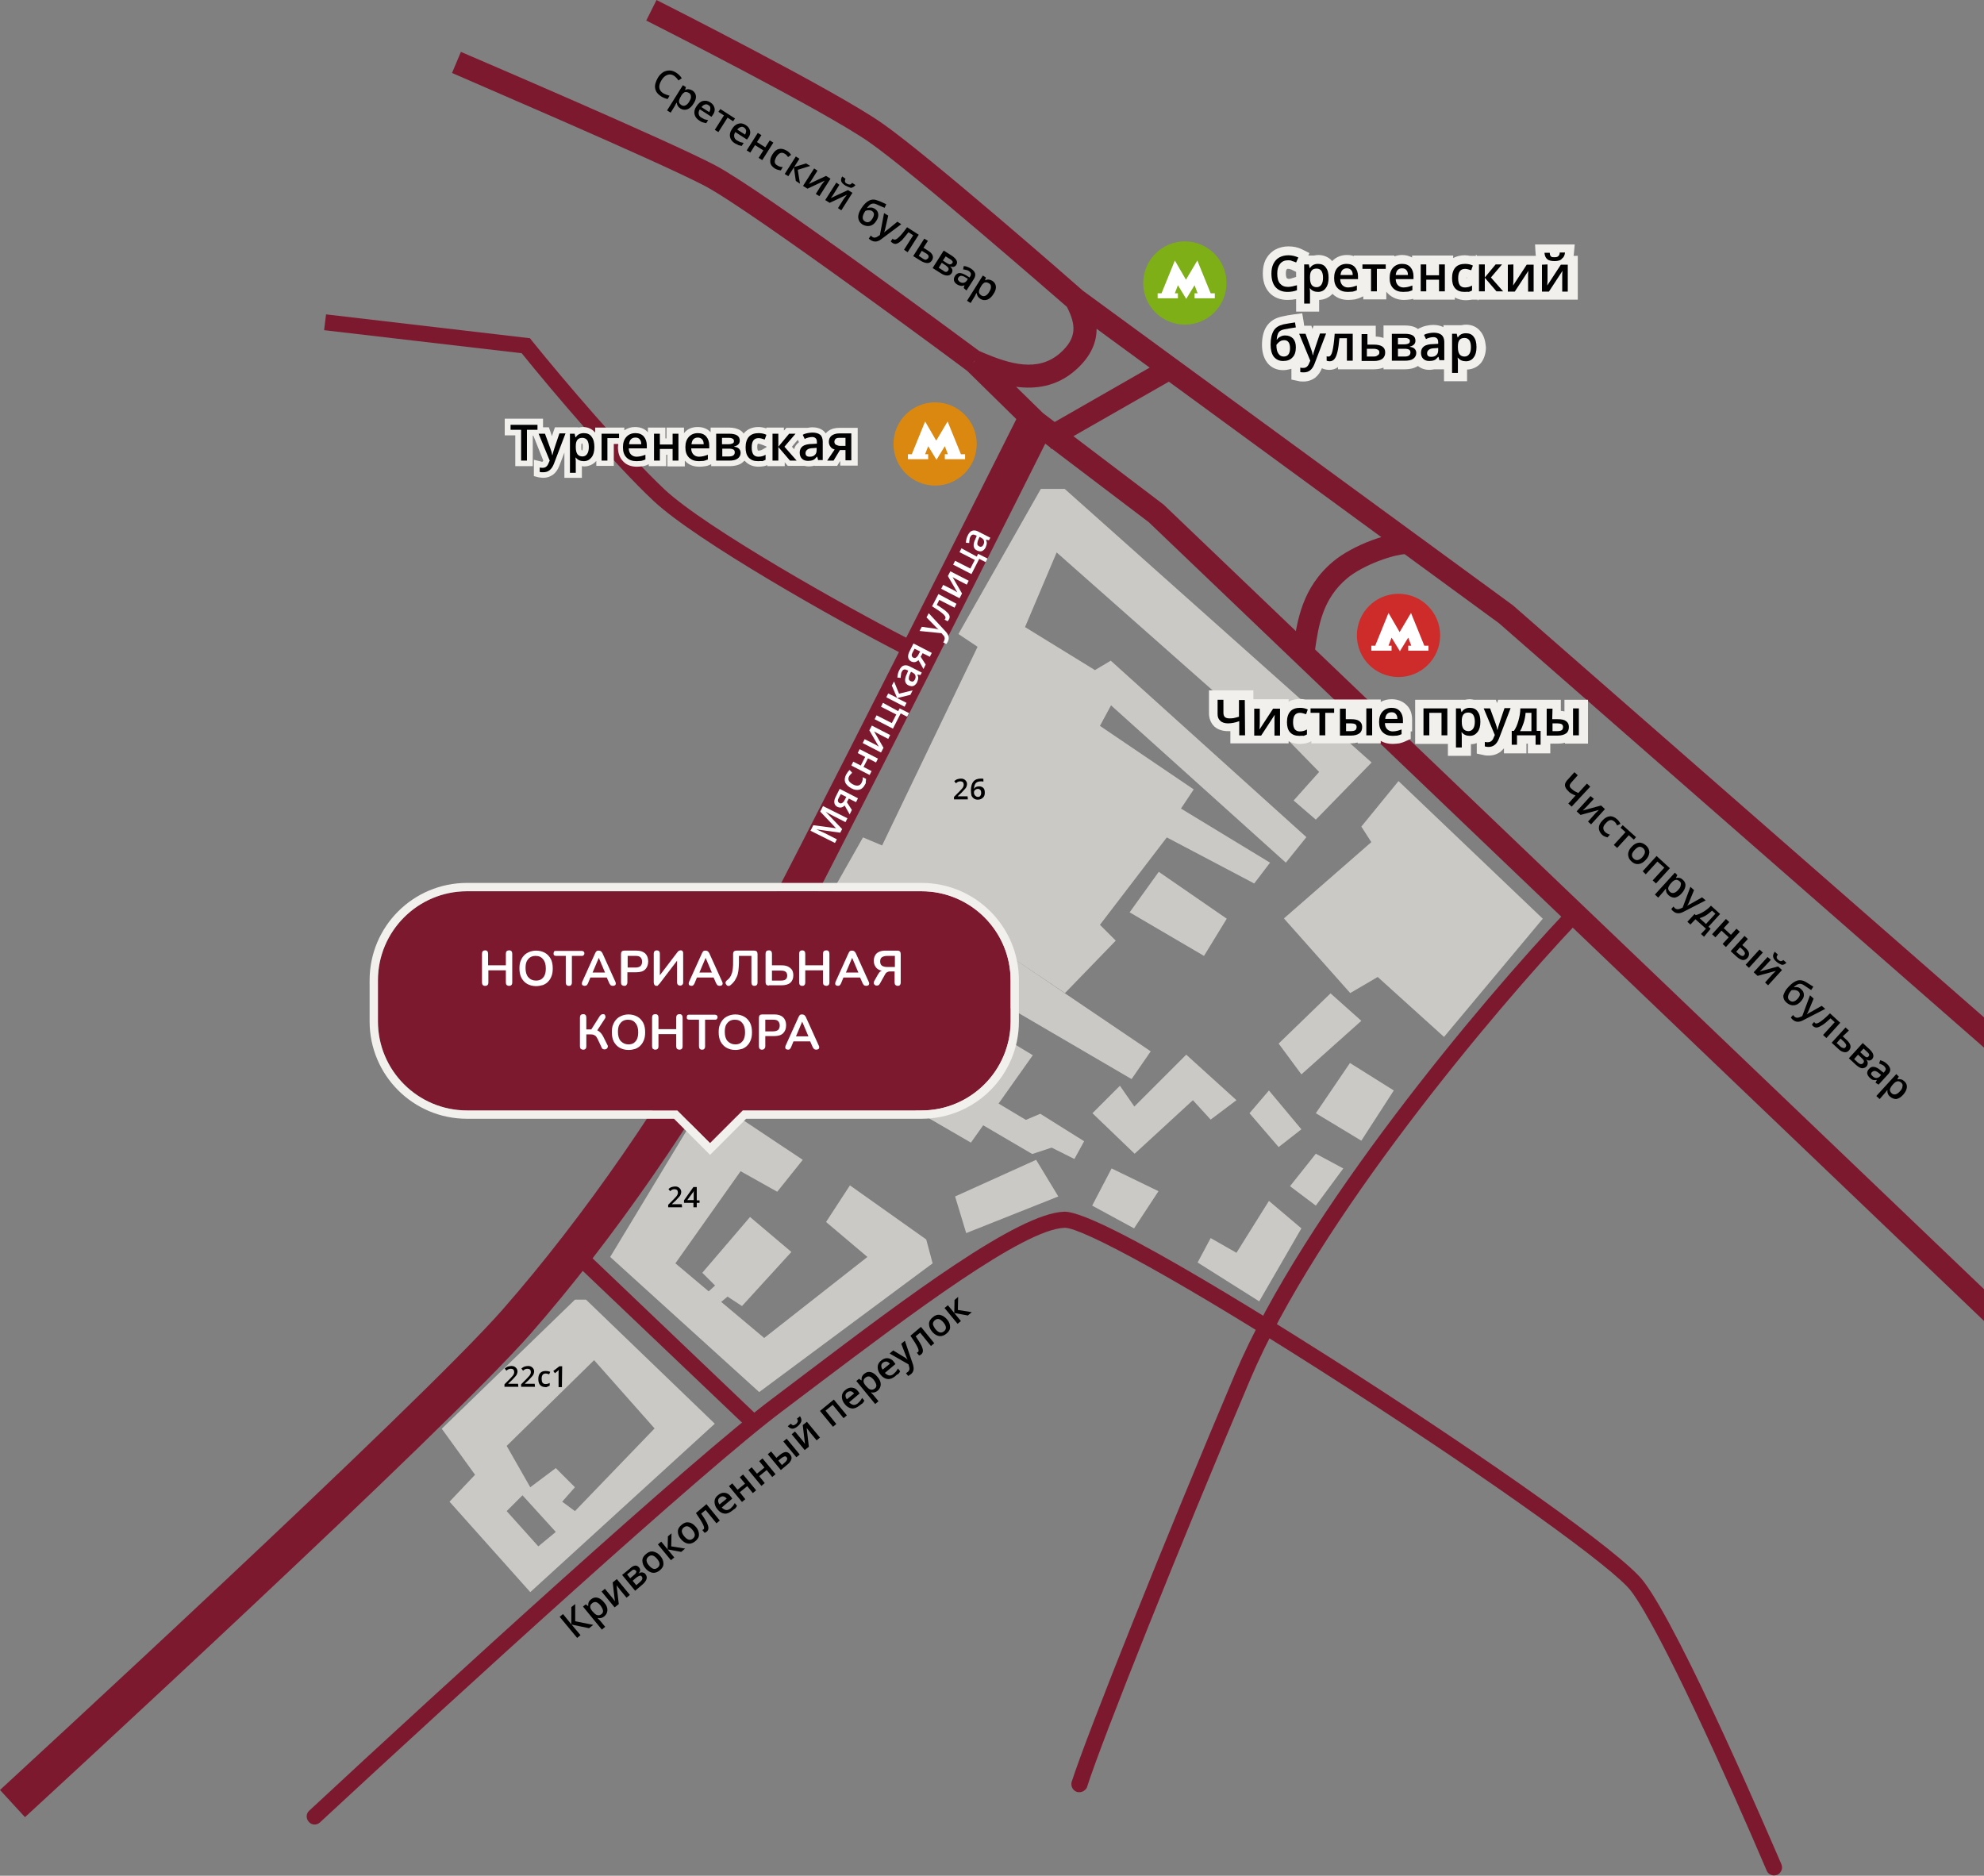 <?xml version="1.0" encoding="utf-8"?>
<!-- Generator: Adobe Illustrator 20.1.0, SVG Export Plug-In . SVG Version: 6.00 Build 0)  -->
<svg version="1.1" id="Layer_1" xmlns="http://www.w3.org/2000/svg" xmlns:xlink="http://www.w3.org/1999/xlink" x="0px" y="0px"
	 viewBox="0 0 715 676" style="enable-background:new 0 0 715 676;" xml:space="preserve">
<rect x="0" y="0" width="715" height="676" fill="#808080" stroke="none"/>
<style type="text/css">
	.st0{fill:#CBC9C6;}
	.st1{fill:#7D192F;}
	.st2{fill:#F1F0ED;}
	.st3{fill:#7FAF17;}
	.st4{fill:#FFFFFF;}
	.st5{fill:#CE2B2B;}
	.st6{fill:#DA880F;}
</style>
<path class="st0" d="M373.4,418l-29.2,13.2l4,13.2l33.2-13.2L373.4,418z"/>
<g>
	<path class="st1" d="M9,654.9l-9-9.8c1.5-1.4,150.9-138.7,181.1-173.1c29.3-33.4,59-76.4,81.7-118c21.5-39.5,103.7-203.4,104.5-205
		l11.9,5.9c-0.8,1.7-83.1,165.7-104.7,205.4c-23.1,42.4-53.4,86.3-83.3,120.4C160.4,515.7,15.2,649.2,9,654.9z"/>
</g>
<g>
	<path class="st1" d="M718.6,479.5L414,188.2l-43.5-33l-21.9-21.5l0,0C347.8,133,270.7,75.8,254,67c-16.9-8.9-90.4-40.3-91.1-40.7
		l3.2-7.6c3,1.3,74.6,31.9,91.7,40.9c16.7,8.8,87.5,61.3,95.1,66.9c0.5,0.2,1,0.4,1.6,0.7c9.1,3.8,19.5,7.2,27.6,0
		c6.2-5.5,5.6-10.3,2.4-16.6c-5.9-5.1-55.4-48.3-71.3-59.4c-16.8-11.7-79.7-43.5-80.3-43.8l3.7-7.4c2.6,1.3,64.1,32.4,81.3,44.4
		c16.9,11.8,68.7,57.1,72.4,60.4l155,113.4l0.1,0.1l212.2,185.6l-5.4,6.2L540.2,224.6l-145-106.1c0,4.6-1.8,9.8-7.6,14.9
		c-6.8,6-14.5,6.9-21.4,6l9.7,9.5l43.5,33l0.2,0.2l304.8,291.5L718.6,479.5z M351.2,130l-0.5,0.7l0.4-0.4L351.2,130z"/>
</g>
<g>
	<path class="st1" d="M473.6,235.8l-7.7-1.2l0.2-1.5c1.4-9.5,3.2-21.4,14.3-30.7c7-5.9,20.6-11,28.5-10.6l-0.3,7.8
		c-5.9-0.3-17.6,4.2-23.1,8.8c-8.8,7.4-10.3,16.8-11.6,25.9L473.6,235.8z M378.8,161.8L375,155l42.6-24.4l3.9,6.8L378.8,161.8z"/>
</g>
<path d="M566.4,290.7l-1.2-1.1l2.6-2.9c-0.6-0.2-1.1-0.5-1.5-0.7s-0.8-0.5-1.1-0.9c-0.7-0.6-1.1-1.3-1.2-1.9
	c-0.1-0.7,0.2-1.3,0.7-1.9l2.7-3l1.2,1.1l-2.4,2.7c-0.3,0.4-0.5,0.7-0.5,1.1s0.2,0.7,0.7,1.1c0.3,0.3,0.6,0.5,1,0.8
	c0.4,0.2,0.8,0.4,1.4,0.7l3.1-3.4l1.2,1.1L566.4,290.7z M574.4,287.9l-2.6,2.8c-0.3,0.3-0.8,0.8-1.4,1.4l6.6-1.8l1.4,1.3l-5,5.5
	l-1.1-1l2.5-2.8c0.1-0.2,0.4-0.4,0.7-0.7c0.3-0.3,0.6-0.6,0.7-0.7l-6.6,1.8l-1.4-1.3l5-5.5L574.4,287.9z M577.4,300.9
	c-0.8-0.8-1.2-1.6-1.2-2.5s0.4-1.8,1.3-2.7c0.8-0.9,1.7-1.4,2.6-1.5c0.9-0.1,1.8,0.3,2.6,1c0.6,0.5,1,1.1,1.3,1.7l-1.2,0.6
	c-0.3-0.6-0.6-1.1-1-1.4c-1-0.9-2-0.7-3.1,0.6c-0.6,0.6-0.9,1.2-0.9,1.7s0.2,1,0.6,1.4c0.5,0.5,1.1,0.8,1.8,1l-0.9,1
	c-0.3-0.1-0.6-0.2-0.9-0.3C578.1,301.4,577.8,301.2,577.4,300.9z M589.6,301.7l-0.8,0.9L587,301l-4.2,4.6l-1.2-1.1l4.2-4.6l-1.8-1.6
	l0.8-0.9L589.6,301.7z M593.1,309.9c-0.8,0.9-1.7,1.4-2.6,1.5c-0.9,0.1-1.8-0.2-2.6-1c-0.5-0.5-0.9-1-1-1.6c-0.2-0.6-0.2-1.2,0-1.8
	c0.2-0.6,0.5-1.2,1.1-1.8c0.8-0.9,1.7-1.4,2.6-1.5c0.9-0.1,1.8,0.3,2.6,1s1.2,1.6,1.2,2.5C594.3,308.2,593.9,309.1,593.1,309.9z
	 M589.1,306.3c-1.2,1.3-1.3,2.3-0.3,3.2c0.9,0.8,2,0.6,3.1-0.6c1.1-1.3,1.2-2.3,0.3-3.2c-0.5-0.4-1-0.6-1.5-0.5
	C590.2,305.3,589.7,305.7,589.1,306.3z M601.8,312.9l-5,5.5l-1.2-1.1l4.2-4.6l-2.5-2.2l-4.2,4.6L592,314l5-5.5L601.8,312.9z
	 M601.3,322.6c-0.7-0.6-1-1.4-0.9-2.2l-0.1-0.1c-0.4,0.5-0.6,0.8-0.7,0.9l-2,2.3l-1.2-1.1l7.2-7.9l0.9,0.9c-0.1,0.1-0.2,0.4-0.5,0.9
	l0.1,0.1c0.9-0.2,1.7,0,2.4,0.7c0.7,0.6,1,1.4,0.9,2.2c-0.1,0.8-0.5,1.7-1.3,2.6s-1.6,1.4-2.5,1.6
	C602.8,323.5,602,323.3,601.3,322.6z M605.3,317.6c-0.5-0.4-0.9-0.6-1.4-0.5s-1,0.4-1.5,1l-0.2,0.2c-0.6,0.7-0.9,1.3-1,1.7
	c-0.1,0.5,0.2,1,0.6,1.4c0.4,0.4,0.9,0.5,1.4,0.4s1.1-0.5,1.6-1.1c0.6-0.6,0.9-1.2,0.9-1.7C605.9,318.5,605.8,318,605.3,317.6z
	 M609.2,319.6l1.3,1.2l-1.7,4.1c-0.2,0.6-0.5,1.1-0.8,1.6l0,0c0.2-0.2,0.4-0.3,0.8-0.5c0.3-0.2,1.9-1,4.6-2.6l1.3,1.1l-8,4.1
	c-1.5,0.8-2.7,0.7-3.7-0.2c-0.3-0.2-0.5-0.5-0.7-0.8l0.8-0.9c0.1,0.2,0.3,0.4,0.5,0.6c0.6,0.5,1.3,0.5,2.1,0.1l0.7-0.3L609.2,319.6z
	 M614.1,337.6l-1.1-1l1.8-1.9l-3.8-3.4l-1.8,1.9l-1.1-1l2.6-2.8l0.4,0.4c0.9-0.2,1.8-0.6,2.8-1.2s1.9-1.3,2.7-2.2l3.3,3l-4.2,4.6
	l0.8,0.7L614.1,337.6z M614.8,333l3.4-3.7l-1.2-1.1c-0.7,0.6-1.4,1.2-2.2,1.7s-1.6,0.8-2.3,1L614.8,333z M623.2,332.3l-2,2.2
	l2.6,2.4l2-2.2l1.2,1.1l-5,5.5l-1.2-1.1l2.2-2.4l-2.6-2.4l-2.2,2.4l-1.2-1.1l5-5.5L623.2,332.3z M627.9,340.6l1.1,1
	c0.8,0.7,1.2,1.3,1.3,1.9s-0.1,1.2-0.5,1.7c-0.5,0.6-1.1,0.8-1.7,0.8c-0.6-0.1-1.3-0.4-2.1-1.1l-2.3-2.1l5-5.5l1.2,1.1L627.9,340.6z
	 M628.6,344.2c0.2-0.3,0.3-0.6,0.2-0.9s-0.3-0.6-0.7-1l-1-0.9l-1.4,1.6l0.9,0.8c0.5,0.4,0.9,0.7,1.2,0.7
	C628.1,344.6,628.4,344.5,628.6,344.2z M630.3,348.8l-1.2-1.1l5-5.5l1.2,1.1L630.3,348.8z M638.2,345.9l-2.6,2.8
	c-0.3,0.3-0.8,0.8-1.4,1.4l6.6-1.8l1.4,1.3l-5,5.5l-1.1-1l2.5-2.8c0.1-0.2,0.4-0.4,0.7-0.7c0.3-0.3,0.6-0.6,0.7-0.7l-6.6,1.8
	l-1.4-1.3l5-5.5L638.2,345.9z M640.2,346.6c-0.7-0.6-1.1-1.2-1.2-1.8c-0.1-0.5,0.1-1.1,0.6-1.8l1.1,1c-0.2,0.3-0.3,0.5-0.4,0.7
	c0,0.2,0,0.4,0,0.6c0.1,0.2,0.3,0.4,0.5,0.6c0.3,0.3,0.6,0.4,0.9,0.5c0.3,0,0.6-0.1,1-0.4l1.1,1c-0.6,0.5-1.1,0.8-1.7,0.7
	C641.6,347.5,640.9,347.2,640.2,346.6z M644.5,355.7c1.1-1.2,2.2-2,3.2-2.3s2.1-0.1,3.1,0.5c0.8,0.5,1.7,1.1,2.7,1.7l-0.8,1.2
	c-1.2-0.8-2.1-1.4-2.7-1.8c-0.6-0.4-1.2-0.5-1.7-0.4s-1.1,0.5-1.8,1.1l0.1,0.1c0.4-0.1,0.9-0.1,1.3,0c0.4,0.1,0.8,0.3,1.2,0.7
	c0.7,0.6,1,1.3,1,2.1c0,0.8-0.4,1.5-1.1,2.3c-0.8,0.9-1.7,1.4-2.6,1.4c-0.9,0.1-1.8-0.3-2.6-1s-1.2-1.6-1.1-2.6
	C643,357.8,643.5,356.7,644.5,355.7z M644.9,360.5c0.9,0.8,1.8,0.6,2.9-0.5c1-1.1,1.1-2,0.3-2.7c-0.2-0.2-0.5-0.3-0.8-0.4
	s-0.6-0.1-0.9-0.1c-0.3,0-0.6,0-0.8,0.1c-0.7,0.8-1.1,1.5-1.2,2.1S644.4,360.1,644.9,360.5z M652.3,358.7l1.3,1.2l-1.7,4.1
	c-0.2,0.6-0.5,1.1-0.8,1.6l0,0c0.2-0.2,0.5-0.3,0.8-0.5s1.9-1,4.6-2.6l1.3,1.1l-8,4.1c-1.5,0.8-2.7,0.7-3.7-0.2
	c-0.3-0.2-0.5-0.5-0.7-0.8l0.8-0.9c0.1,0.2,0.3,0.4,0.5,0.6c0.6,0.5,1.3,0.5,2.1,0.1l0.7-0.3L652.3,358.7z M658.2,374.1L657,373
	l4.2-4.6l-1.5-1.4c-1.2,1.1-2.1,1.9-2.9,2.4c-0.8,0.5-1.4,0.8-1.9,0.9s-1-0.1-1.4-0.4c-0.3-0.2-0.4-0.5-0.5-0.7l0.8-0.9
	c0.1,0.2,0.2,0.3,0.3,0.4c0.3,0.3,0.9,0.2,1.8-0.4c0.9-0.6,2.1-1.6,3.6-3.1l3.7,3.4L658.2,374.1z M664.1,373.5l1.4,1.3
	c1.5,1.4,1.8,2.6,0.9,3.7c-0.5,0.6-1.1,0.8-1.7,0.7c-0.7-0.1-1.4-0.4-2.1-1.1l-2.5-2.3l5-5.5l1.2,1.1L664.1,373.5z M665.1,377.4
	c0.2-0.3,0.3-0.6,0.2-0.9s-0.4-0.6-0.7-1l-1.3-1.2l-1.4,1.6l1.3,1.2c0.4,0.4,0.7,0.5,1.1,0.6C664.6,377.8,664.9,377.7,665.1,377.4z
	 M674.7,381.7c-0.6,0.6-1.3,0.7-2.2,0.1l0,0c0.4,0.4,0.6,0.9,0.6,1.3s-0.1,0.8-0.4,1.2c-0.5,0.5-1,0.7-1.7,0.7
	c-0.6-0.1-1.3-0.5-2.1-1.2l-2.6-2.4l5-5.5l2.6,2.4C675.2,379.6,675.5,380.7,674.7,381.7z M671.5,383.1c0.2-0.3,0.3-0.5,0.2-0.8
	s-0.4-0.6-0.8-1l-1.3-1.2l-1.4,1.6l1.4,1.3C670.3,383.6,671,383.7,671.5,383.1z M673.4,380.7c0.2-0.2,0.3-0.5,0.2-0.7
	c-0.1-0.3-0.3-0.5-0.6-0.8l-1.4-1.3l-1.2,1.3l1.2,1.1c0.4,0.4,0.7,0.6,1,0.7C672.9,381.1,673.2,381,673.4,380.7z M675.9,390.2l0.5-1
	l0,0c-0.6,0.1-1,0.1-1.4,0s-0.8-0.4-1.2-0.8c-0.5-0.5-0.8-1-0.9-1.6c0-0.6,0.2-1.1,0.7-1.6c0.5-0.6,1.1-0.8,1.8-0.7
	c0.7,0.1,1.5,0.5,2.4,1.3l1,0.8l0.3-0.3c0.3-0.4,0.5-0.7,0.5-1s-0.2-0.6-0.5-1c-0.3-0.3-0.6-0.5-0.9-0.6c-0.3-0.2-0.7-0.3-1-0.4
	l0.4-1.2c0.4,0.1,0.9,0.3,1.3,0.5c0.4,0.2,0.8,0.5,1.1,0.8c0.7,0.6,1.1,1.3,1.2,1.9c0.1,0.6-0.2,1.3-0.8,1.9l-3.4,3.7L675.9,390.2z
	 M674.9,387.9c0.4,0.4,0.9,0.6,1.3,0.6c0.5,0,0.9-0.2,1.3-0.6l0.4-0.5l-0.7-0.6c-0.6-0.5-1.1-0.8-1.5-0.8c-0.4-0.1-0.7,0.1-1.1,0.4
	c-0.2,0.2-0.3,0.5-0.3,0.8C674.4,387.3,674.6,387.6,674.9,387.9z M681.1,395.2c-0.7-0.6-1-1.4-0.9-2.2l-0.1-0.1
	c-0.4,0.5-0.6,0.8-0.7,0.9l-2,2.3l-1.2-1.1l7.2-7.9l0.9,0.9c-0.1,0.1-0.2,0.4-0.5,0.9l0.1,0.1c0.9-0.2,1.7,0,2.4,0.7
	c0.7,0.6,1,1.4,0.9,2.2c-0.1,0.8-0.5,1.7-1.3,2.6s-1.6,1.4-2.5,1.6C682.6,396.1,681.8,395.8,681.1,395.2z M685.2,390.2
	c-0.5-0.4-0.9-0.6-1.4-0.5s-1,0.4-1.5,1l-0.2,0.2c-0.6,0.7-0.9,1.3-1,1.7c-0.1,0.5,0.2,1,0.6,1.4c0.4,0.4,0.9,0.5,1.4,0.4
	s1.1-0.5,1.6-1.1c0.6-0.6,0.9-1.2,0.9-1.7C685.8,391,685.6,390.6,685.2,390.2z"/>
<path d="M213.8,585.6l-1.5,1.2l-6.3-1.3l3.2,3.8l-1.2,1l-6.3-7.6l1.2-1l3,3.7v-6.2l1.4-1.1v6.2L213.8,585.6z M217.8,582.5
	c-0.7,0.6-1.5,0.8-2.3,0.6l-0.1,0.1c0.4,0.4,0.7,0.7,0.8,0.8l1.9,2.3l-1.2,1l-6.8-8.3l1-0.8c0.1,0.1,0.4,0.3,0.8,0.6l0.1-0.1
	c-0.1-0.9,0.2-1.7,1-2.3c0.7-0.6,1.5-0.8,2.3-0.6s1.6,0.7,2.4,1.7c0.8,0.9,1.2,1.8,1.2,2.7C218.9,581.2,218.5,581.9,217.8,582.5z
	 M213.4,577.8c-0.5,0.4-0.7,0.8-0.7,1.3s0.3,1,0.8,1.6l0.2,0.2c0.6,0.7,1.1,1.1,1.6,1.2c0.5,0.1,1,0,1.5-0.4
	c0.4-0.3,0.6-0.8,0.5-1.3s-0.4-1.1-0.9-1.8c-0.5-0.6-1-1-1.5-1.2C214.3,577.3,213.9,577.4,213.4,577.8z M218,572.6l2.4,2.9
	c0.3,0.3,0.7,0.9,1.2,1.6l-0.8-6.8l1.5-1.2l4.7,5.7l-1.2,1l-2.4-2.9c-0.1-0.2-0.3-0.4-0.6-0.8c-0.3-0.4-0.5-0.6-0.6-0.8l0.8,6.8
	l-1.5,1.2l-4.7-5.7L218,572.6z M230.3,564.9c0.6,0.7,0.5,1.4-0.2,2.2l0,0c0.5-0.3,0.9-0.5,1.4-0.4s0.8,0.2,1.1,0.6
	c0.4,0.5,0.6,1.1,0.4,1.8c-0.2,0.6-0.7,1.3-1.4,1.9l-2.7,2.3l-4.7-5.7l2.7-2.2C228.3,564,229.5,563.9,230.3,564.9z M231.3,568.2
	c-0.2-0.3-0.5-0.4-0.8-0.3c-0.3,0.1-0.7,0.3-1.1,0.6l-1.4,1.2l1.3,1.6l1.4-1.2C231.5,569.4,231.7,568.8,231.3,568.2z M229.1,566
	c-0.2-0.2-0.4-0.3-0.7-0.3s-0.6,0.2-0.9,0.5l-1.5,1.2l1.1,1.4l1.3-1.1c0.4-0.3,0.7-0.6,0.8-0.9C229.4,566.5,229.4,566.2,229.1,566z
	 M238,560.8c0.8,0.9,1.1,1.9,1.1,2.8c0,0.9-0.5,1.7-1.4,2.4c-0.5,0.4-1.1,0.7-1.7,0.8c-0.6,0.1-1.2,0-1.8-0.3s-1.1-0.7-1.6-1.3
	c-0.8-0.9-1.1-1.9-1.1-2.8c0-0.9,0.5-1.7,1.4-2.4c0.8-0.7,1.7-1,2.6-0.8C236.4,559.4,237.3,559.9,238,560.8z M233.9,564.2
	c1.1,1.3,2.1,1.6,3.1,0.8s0.9-1.9-0.2-3.2c-1.1-1.3-2.1-1.6-3.1-0.8c-0.5,0.4-0.7,0.9-0.7,1.4C233.1,563,233.3,563.6,233.9,564.2z
	 M240.7,553.7l1.3-1.1l-0.1,4.7l5,0.8l-1.4,1.2l-4.9-0.9l2.4,2.9l-1.2,1l-4.7-5.7l1.2-1l2.3,2.8L240.7,553.7z M250.8,550.3
	c0.8,0.9,1.1,1.9,1.1,2.8c0,0.9-0.5,1.7-1.4,2.4c-0.5,0.4-1.1,0.7-1.7,0.8c-0.6,0.1-1.2,0-1.8-0.3s-1.1-0.7-1.6-1.3
	c-0.8-0.9-1.1-1.8-1.1-2.8c0-0.9,0.5-1.7,1.4-2.4c0.8-0.7,1.7-1,2.6-0.8C249.2,548.8,250,549.4,250.8,550.3z M246.6,553.7
	c1.1,1.3,2.1,1.6,3.1,0.8s0.9-1.9-0.2-3.2c-1.1-1.3-2.1-1.6-3.1-0.8c-0.5,0.4-0.7,0.9-0.7,1.4C245.8,552.5,246.1,553.1,246.6,553.7z
	 M259.4,548l-1.2,1l-3.9-4.8l-1.6,1.3c0.9,1.3,1.6,2.4,2,3.2s0.6,1.5,0.6,2s-0.2,1-0.6,1.3c-0.3,0.2-0.5,0.4-0.8,0.4l-0.8-1
	c0.2-0.1,0.3-0.1,0.4-0.2c0.4-0.3,0.3-0.9-0.2-1.9s-1.3-2.3-2.5-4l3.8-3.2L259.4,548z M263.8,544.5c-0.9,0.7-1.8,1.1-2.7,1
	c-0.9-0.1-1.8-0.6-2.5-1.5c-0.8-0.9-1.1-1.9-1.1-2.8c0-0.9,0.4-1.7,1.3-2.4c0.8-0.6,1.5-0.9,2.4-0.8c0.8,0.1,1.6,0.5,2.2,1.4
	l0.5,0.7l-3.8,3.2c0.5,0.5,1,0.8,1.5,0.9c0.5,0.1,1-0.1,1.6-0.5c0.3-0.3,0.6-0.6,0.9-0.9c0.2-0.3,0.5-0.7,0.7-1.1l0.8,1
	c-0.2,0.4-0.4,0.7-0.7,1C264.5,543.9,264.2,544.2,263.8,544.5z M259.4,539.7c-0.4,0.3-0.6,0.7-0.6,1.1c0,0.4,0.1,0.9,0.5,1.4
	l2.6-2.1c-0.4-0.5-0.8-0.7-1.2-0.8C260.2,539.2,259.8,539.4,259.4,539.7z M263.9,534.6l1.9,2.3l2.7-2.2l-1.9-2.3l1.2-1l4.7,5.7
	l-1.2,1l-2-2.5l-2.7,2.2l2,2.5l-1.2,1l-4.7-5.7L263.9,534.6z M270.9,528.8l1.9,2.3l2.7-2.2l-1.9-2.3l1.2-1l4.7,5.7l-1.2,1l-2-2.5
	l-2.7,2.2l2,2.5l-1.2,1l-4.7-5.7L270.9,528.8z M279.8,525.4l1.2-1c0.8-0.7,1.5-1,2.1-1.1c0.6,0,1.1,0.2,1.6,0.8s0.7,1.2,0.5,1.8
	s-0.6,1.3-1.4,1.9l-2.4,2l-4.7-5.7l1.2-1L279.8,525.4z M283.5,525.2c-0.2-0.3-0.5-0.4-0.8-0.3c-0.3,0.1-0.7,0.3-1.1,0.6l-1.1,0.9
	l1.3,1.6l0.9-0.8c0.5-0.4,0.8-0.8,0.9-1.1C283.8,525.8,283.7,525.4,283.5,525.2z M288.2,524.2l-1.2,1l-4.7-5.7l1.2-1L288.2,524.2z
	 M286.5,515.9l2.4,2.9c0.3,0.3,0.7,0.9,1.2,1.6l-0.8-6.8l1.5-1.2l4.7,5.7l-1.2,1l-2.4-2.9c-0.1-0.2-0.3-0.4-0.6-0.8
	c-0.3-0.4-0.5-0.6-0.6-0.8l0.8,6.8l-1.5,1.2l-4.7-5.7L286.5,515.9z M287.5,514c-0.7,0.6-1.4,0.9-1.9,0.9c-0.6,0-1.1-0.3-1.7-0.9
	l1.1-0.9c0.2,0.2,0.4,0.4,0.6,0.5s0.4,0.1,0.6,0s0.4-0.2,0.7-0.4c0.3-0.3,0.5-0.6,0.6-0.9c0.1-0.3,0-0.6-0.3-1l1.1-0.9
	c0.4,0.6,0.6,1.2,0.5,1.8C288.6,512.8,288.2,513.4,287.5,514z M300.5,504.4l4.7,5.7l-1.2,1l-3.9-4.8l-2.6,2.1l3.9,4.8l-1.2,1
	l-4.7-5.7L300.5,504.4z M309.7,506.6c-0.9,0.7-1.8,1.1-2.7,1c-0.9-0.1-1.8-0.6-2.5-1.5c-0.8-0.9-1.1-1.9-1.1-2.8s0.4-1.7,1.3-2.4
	c0.8-0.6,1.5-0.9,2.4-0.8c0.8,0.1,1.6,0.5,2.2,1.4l0.5,0.7l-3.8,3.2c0.5,0.5,1,0.8,1.5,0.9s1-0.1,1.6-0.5c0.3-0.3,0.6-0.6,0.9-0.9
	c0.2-0.3,0.5-0.7,0.7-1.1l0.8,1c-0.2,0.4-0.4,0.7-0.7,1C310.4,506,310.1,506.3,309.7,506.6z M305.3,501.8c-0.4,0.3-0.6,0.7-0.6,1.1
	s0.1,0.9,0.5,1.4l2.6-2.1c-0.4-0.5-0.8-0.7-1.2-0.8C306.1,501.4,305.7,501.5,305.3,501.8z M316.3,501.2c-0.7,0.6-1.5,0.8-2.3,0.6
	l-0.1,0.1c0.4,0.4,0.7,0.7,0.8,0.8l1.9,2.3l-1.2,1l-6.8-8.3l1-0.8c0.1,0.1,0.4,0.3,0.8,0.6l0.1-0.1c-0.1-0.9,0.2-1.7,1-2.3
	c0.7-0.6,1.5-0.8,2.3-0.6c0.8,0.2,1.6,0.7,2.4,1.7c0.8,0.9,1.2,1.8,1.2,2.7C317.4,499.8,317,500.6,316.3,501.2z M311.9,496.5
	c-0.5,0.4-0.7,0.8-0.7,1.3s0.3,1,0.8,1.6l0.2,0.2c0.6,0.7,1.1,1.1,1.6,1.2s1,0,1.5-0.4c0.4-0.3,0.6-0.8,0.5-1.3s-0.4-1.1-0.9-1.8
	c-0.5-0.6-1-1-1.5-1.2C312.8,496,312.4,496.1,311.9,496.5z M322.6,496c-0.9,0.7-1.8,1.1-2.7,1c-0.9-0.1-1.8-0.6-2.5-1.5
	c-0.8-0.9-1.1-1.9-1.1-2.8s0.4-1.7,1.3-2.4c0.8-0.6,1.5-0.9,2.4-0.8c0.8,0.1,1.6,0.5,2.2,1.4l0.5,0.7l-3.8,3.2
	c0.5,0.5,1,0.8,1.5,0.9s1.1-0.1,1.6-0.5c0.3-0.3,0.6-0.6,0.9-0.9c0.2-0.3,0.5-0.7,0.7-1.1l0.8,1c-0.2,0.4-0.4,0.7-0.7,1
	C323.3,495.3,323,495.6,322.6,496z M318.2,491.1c-0.4,0.3-0.6,0.7-0.6,1.1s0.1,0.9,0.5,1.4l2.6-2.1c-0.4-0.5-0.8-0.7-1.2-0.8
	C319,490.7,318.6,490.8,318.2,491.1z M320.6,487.8l1.3-1.1l3.8,2.3c0.6,0.3,1,0.7,1.4,1l0,0c-0.1-0.2-0.3-0.5-0.4-0.8
	s-0.8-2-1.9-4.9l1.3-1.1l2.9,8.5c0.5,1.6,0.3,2.8-0.8,3.6c-0.3,0.2-0.6,0.4-0.9,0.6l-0.8-1c0.2-0.1,0.4-0.3,0.7-0.5
	c0.6-0.5,0.7-1.2,0.4-2l-0.2-0.7L320.6,487.8z M336.7,484.1l-1.2,1l-3.9-4.8l-1.6,1.3c0.9,1.3,1.6,2.4,2,3.2c0.4,0.8,0.6,1.5,0.6,2
	s-0.2,1-0.6,1.3c-0.3,0.2-0.5,0.4-0.8,0.4l-0.8-1c0.2-0.1,0.3-0.1,0.4-0.2c0.4-0.3,0.3-0.9-0.2-1.9s-1.3-2.3-2.5-4l3.8-3.2
	L336.7,484.1z M341.3,475.5c0.8,0.9,1.1,1.9,1.1,2.8s-0.5,1.7-1.4,2.4c-0.5,0.4-1.1,0.7-1.7,0.8c-0.6,0.1-1.2,0-1.8-0.3
	c-0.6-0.3-1.1-0.7-1.6-1.3c-0.8-0.9-1.1-1.9-1.1-2.8s0.5-1.7,1.4-2.4c0.8-0.7,1.7-1,2.6-0.8C339.7,474.1,340.5,474.6,341.3,475.5z
	 M337.1,479c1.1,1.3,2.1,1.6,3.1,0.8c1-0.8,0.9-1.9-0.2-3.2c-1.1-1.3-2.1-1.6-3.1-0.8c-0.5,0.4-0.7,0.9-0.7,1.4
	C336.3,477.7,336.6,478.3,337.1,479z M344,468.5l1.3-1.1l-0.1,4.7l5,0.8l-1.4,1.2l-4.9-0.9l2.4,2.9l-1.2,1l-4.7-5.7l1.2-1l2.3,2.8
	L344,468.5z"/>
<path d="M242.9,27.3c-0.8-0.5-1.6-0.6-2.4-0.3c-0.8,0.3-1.5,0.9-2.1,1.9s-0.9,1.9-0.8,2.7c0.1,0.8,0.6,1.5,1.4,2
	c0.4,0.2,0.7,0.4,1.1,0.5c0.4,0.1,0.8,0.3,1.2,0.4l-0.7,1.2c-0.8-0.2-1.6-0.5-2.4-1c-1.2-0.8-1.9-1.7-2.1-2.9
	c-0.2-1.1,0.2-2.4,1-3.8c0.5-0.9,1.2-1.5,1.9-2c0.7-0.4,1.5-0.6,2.3-0.6s1.6,0.3,2.4,0.8c0.8,0.5,1.5,1.2,2,2l-1.2,0.8
	c-0.2-0.3-0.4-0.6-0.7-0.9C243.5,27.8,243.2,27.5,242.9,27.3z M245.2,39.1c-0.8-0.5-1.2-1.2-1.3-2l-0.1-0.1c-0.3,0.6-0.5,0.9-0.5,1
	l-1.6,2.6l-1.3-0.8l5.7-9.1l1.1,0.7c0,0.1-0.2,0.5-0.3,1h0.1c0.8-0.4,1.6-0.3,2.5,0.2c0.8,0.5,1.2,1.2,1.3,2s-0.2,1.8-0.9,2.8
	c-0.6,1-1.4,1.7-2.2,2C246.8,39.7,246,39.6,245.2,39.1z M248.3,33.5c-0.5-0.3-1-0.4-1.5-0.3c-0.4,0.2-0.9,0.6-1.3,1.3l-0.1,0.2
	c-0.5,0.8-0.7,1.4-0.7,1.9s0.3,0.9,0.9,1.3c0.5,0.3,0.9,0.3,1.4,0.1s1-0.7,1.4-1.4s0.7-1.3,0.6-1.8C249,34.2,248.8,33.8,248.3,33.5z
	 M252.1,43.5c-1-0.6-1.6-1.4-1.8-2.3c-0.2-0.9,0-1.9,0.7-2.9s1.4-1.7,2.3-1.9s1.8-0.1,2.7,0.5c0.8,0.5,1.3,1.2,1.5,2s0,1.7-0.6,2.5
	l-0.5,0.7l-4.2-2.7c-0.4,0.6-0.5,1.2-0.4,1.7s0.4,1,1,1.3c0.4,0.2,0.7,0.4,1.1,0.6c0.4,0.1,0.8,0.2,1.3,0.3l-0.7,1.1
	c-0.4-0.1-0.8-0.2-1.2-0.3C252.9,44,252.5,43.8,252.1,43.5z M255.3,37.9c-0.4-0.3-0.8-0.4-1.3-0.2c-0.4,0.1-0.8,0.4-1.2,0.9l2.8,1.8
	c0.3-0.5,0.4-1,0.4-1.4C256,38.5,255.8,38.1,255.3,37.9z M264.9,42.7l-0.7,1l-2-1.3l-3.3,5.2l-1.3-0.8l3.3-5.2l-2-1.3l0.7-1
	L264.9,42.7z M264.9,51.7c-1-0.6-1.6-1.4-1.8-2.3c-0.2-0.9,0-1.9,0.7-2.9c0.6-1,1.4-1.7,2.3-1.9c0.9-0.3,1.8-0.1,2.7,0.5
	c0.8,0.5,1.3,1.2,1.5,2s0,1.7-0.6,2.5l-0.5,0.7l-4.2-2.7c-0.4,0.6-0.5,1.2-0.4,1.7s0.4,1,1,1.3c0.4,0.2,0.7,0.4,1.1,0.6
	c0.4,0.1,0.8,0.2,1.3,0.3l-0.7,1.1c-0.4-0.1-0.8-0.2-1.2-0.3C265.8,52.1,265.4,51.9,264.9,51.7z M268.2,46c-0.4-0.3-0.8-0.4-1.3-0.2
	c-0.4,0.1-0.8,0.4-1.2,0.9l2.8,1.8c0.3-0.5,0.4-1,0.4-1.4C268.8,46.6,268.6,46.3,268.2,46z M274.4,48.7l-1.6,2.5l3,1.9l1.6-2.5
	l1.3,0.8l-4,6.3l-1.3-0.8l1.7-2.7l-3-1.9l-1.7,2.7l-1.3-0.8l4-6.3L274.4,48.7z M279.2,60.7c-0.9-0.6-1.5-1.3-1.6-2.2
	s0.1-1.8,0.8-2.9c0.7-1.1,1.4-1.7,2.3-1.9s1.8,0,2.8,0.6c0.7,0.4,1.2,0.9,1.6,1.5l-1.1,0.8c-0.4-0.6-0.8-1-1.2-1.2
	c-1.1-0.7-2.1-0.3-3,1.1c-0.4,0.7-0.6,1.3-0.6,1.8s0.3,1,0.9,1.3c0.6,0.4,1.2,0.6,2,0.6l-0.7,1.2c-0.3,0-0.6-0.1-1-0.2
	C279.9,61.1,279.6,60.9,279.2,60.7z M290.5,58.9l1.5,0.9l-4.5,1.4l0.8,5l-1.5-1l-0.7-4.9l-2,3.2l-1.3-0.8l4-6.3l1.3,0.8l-1.9,3
	L290.5,58.9z M294.6,61.5l-2,3.2c-0.2,0.4-0.6,0.9-1.1,1.6l6.2-2.9l1.6,1l-4,6.3l-1.3-0.8l2-3.2c0.1-0.2,0.3-0.4,0.6-0.8
	c0.3-0.4,0.5-0.6,0.6-0.8L291,68l-1.6-1l4-6.3L294.6,61.5z M302.5,66.6l-2,3.2c-0.2,0.4-0.6,0.9-1.1,1.6l6.2-2.9l1.6,1l-4,6.3
	L302,75l2-3.2c0.1-0.2,0.3-0.4,0.6-0.8c0.3-0.4,0.5-0.6,0.6-0.8l-6.2,2.9l-1.6-1l4-6.3L302.5,66.6z M304.7,66.9
	c-0.8-0.5-1.3-1-1.5-1.5s-0.1-1.1,0.3-1.8l1.2,0.8c-0.1,0.3-0.2,0.5-0.2,0.7s0,0.4,0.1,0.6s0.3,0.3,0.6,0.5c0.4,0.2,0.7,0.3,1,0.3
	s0.6-0.2,0.9-0.6l1.2,0.8c-0.5,0.6-1,0.9-1.6,1C306.2,67.6,305.5,67.3,304.7,66.9z M310.4,75.1c0.9-1.4,1.8-2.3,2.8-2.8s2-0.5,3.2,0
	c0.9,0.3,1.9,0.8,3,1.3l-0.6,1.3c-1.4-0.6-2.4-1-3-1.3c-0.7-0.3-1.2-0.3-1.8-0.1c-0.5,0.2-1,0.7-1.5,1.4l0.1,0.1
	c0.4-0.2,0.9-0.2,1.3-0.2c0.5,0,0.9,0.2,1.3,0.4c0.8,0.5,1.2,1.1,1.3,1.9c0.1,0.8-0.1,1.6-0.7,2.5c-0.6,1-1.4,1.6-2.3,1.8
	c-0.9,0.2-1.8,0-2.7-0.5c-0.9-0.6-1.4-1.4-1.5-2.4S309.6,76.3,310.4,75.1z M311.7,79.8c1,0.6,1.9,0.3,2.7-1c0.8-1.3,0.7-2.2-0.1-2.7
	c-0.2-0.2-0.5-0.3-0.8-0.3s-0.6,0-0.9,0c-0.3,0.1-0.6,0.1-0.8,0.3c-0.6,0.9-0.9,1.7-0.9,2.3C310.9,79,311.1,79.4,311.7,79.8z
	 M318.6,76.8l1.5,0.9l-1,4.4c-0.1,0.6-0.3,1.2-0.5,1.7l0,0c0.2-0.2,0.4-0.4,0.7-0.6c0.3-0.2,1.7-1.3,4.1-3.3l1.4,0.9l-7.2,5.4
	c-1.3,1-2.5,1.1-3.7,0.4c-0.3-0.2-0.6-0.4-0.8-0.6l0.7-1.1c0.2,0.2,0.4,0.3,0.6,0.5c0.6,0.4,1.3,0.3,2.1-0.3l0.6-0.4L318.6,76.8z
	 M327.1,90.9l-1.3-0.9l3.3-5.2l-1.7-1.1c-1,1.3-1.8,2.2-2.4,2.9c-0.7,0.6-1.2,1-1.8,1.2c-0.5,0.2-1,0.1-1.5-0.2
	c-0.3-0.2-0.5-0.4-0.7-0.6l0.7-1c0.1,0.1,0.2,0.3,0.4,0.3c0.4,0.2,1,0,1.7-0.7c0.8-0.7,1.8-1.9,3.1-3.7l4.2,2.7L327.1,90.9z
	 M332.8,89.3l1.6,1c1.8,1.1,2.2,2.3,1.5,3.5c-0.4,0.6-0.9,1-1.6,1s-1.4-0.2-2.3-0.7l-2.9-1.8l4-6.3l1.3,0.8L332.8,89.3z M334.5,93
	c0.2-0.3,0.2-0.6,0.1-0.9c-0.2-0.3-0.5-0.6-0.9-0.8l-1.5-0.9l-1.1,1.8l1.5,1c0.4,0.3,0.8,0.4,1.1,0.4
	C334.1,93.4,334.3,93.3,334.5,93z M344.6,95.5c-0.5,0.7-1.2,0.9-2.2,0.5l0,0c0.4,0.4,0.7,0.8,0.8,1.2c0.1,0.4,0,0.8-0.2,1.2
	c-0.4,0.6-0.9,0.9-1.6,0.9s-1.4-0.2-2.3-0.8l-3-1.9l4-6.3l3,1.9C344.8,93.4,345.3,94.5,344.6,95.5z M341.7,97.5
	c0.2-0.3,0.2-0.6,0.1-0.9c-0.2-0.3-0.5-0.6-0.9-0.9l-1.5-1l-1.1,1.8l1.6,1C340.7,98.2,341.3,98.1,341.7,97.5z M343.2,94.8
	c0.2-0.2,0.2-0.5,0-0.7c-0.1-0.2-0.4-0.5-0.8-0.7l-1.6-1l-1,1.5l1.4,0.9c0.4,0.3,0.8,0.4,1.1,0.5C342.8,95.2,343,95.1,343.2,94.8z
	 M347.3,103.8l0.3-1l0,0c-0.5,0.2-1,0.3-1.4,0.2c-0.4-0.1-0.8-0.2-1.3-0.5c-0.6-0.4-1-0.9-1.1-1.4c-0.1-0.6,0-1.1,0.4-1.7s1-1,1.6-1
	c0.7,0,1.5,0.3,2.5,0.9l1.1,0.7l0.2-0.3c0.3-0.4,0.3-0.8,0.3-1.1c-0.1-0.3-0.3-0.6-0.7-0.9c-0.3-0.2-0.7-0.4-1-0.4
	c-0.4-0.1-0.7-0.2-1.1-0.2l0.2-1.2c0.5,0,0.9,0.1,1.4,0.3c0.5,0.2,0.9,0.4,1.2,0.6c0.8,0.5,1.3,1.1,1.5,1.7s0,1.3-0.4,2l-2.7,4.2
	L347.3,103.8z M345.9,101.6c0.5,0.3,1,0.4,1.4,0.3c0.5-0.1,0.9-0.4,1.2-0.9l0.3-0.5L348,100c-0.6-0.4-1.2-0.6-1.6-0.6
	s-0.7,0.2-1,0.6c-0.2,0.3-0.2,0.5-0.2,0.8C345.4,101.1,345.6,101.4,345.9,101.6z M353.3,107.7c-0.8-0.5-1.2-1.2-1.3-2l-0.1-0.1
	c-0.3,0.6-0.5,0.9-0.5,1l-1.6,2.6l-1.3-0.8l5.7-9.1l1.1,0.7c0,0.1-0.2,0.5-0.3,1h0.1c0.8-0.4,1.6-0.3,2.5,0.2c0.8,0.5,1.2,1.2,1.3,2
	c0.1,0.8-0.2,1.8-0.9,2.8c-0.6,1-1.4,1.7-2.2,2C354.9,108.3,354.1,108.2,353.3,107.7z M356.4,102.1c-0.5-0.3-1-0.4-1.5-0.3
	c-0.4,0.2-0.9,0.6-1.3,1.3l-0.1,0.2c-0.5,0.8-0.7,1.4-0.7,1.9s0.3,0.9,0.9,1.3c0.5,0.3,0.9,0.3,1.4,0.1c0.5-0.2,1-0.7,1.4-1.4
	c0.4-0.7,0.7-1.3,0.6-1.8C357.2,102.8,356.9,102.4,356.4,102.1z"/>
<g>
	<polygon class="st0" points="474.2,295.4 494.3,274.8 383.7,176.2 375.1,176.2 345.4,228.5 352.3,233.1 317.9,304.7 311,301.8 
		261.7,388.9 278.3,399.2 293.2,378.9 349.9,411.8 372.2,380.3 363.6,375.1 355.6,387.1 308.5,357.9 322.4,339 407.8,388.9 
		414.7,378.9 355.7,339 383.8,357.9 402.1,339 396.4,333.3 420.5,301.8 452,318.4 457.7,310.9 425.6,291.4 430.2,284.5 396.4,261.6 
		400.4,254.2 463.4,310.9 470.8,301.7 400.3,238.1 394.6,241.5 369.4,226 380.8,199.1 445.6,256.4 449.6,251.8 475.4,278.2 
		466.2,288.5 	"/>
	<path class="st0" d="M207.2,468.4l-48,46.5l12,16.6l-9.2,9.7l29.1,32.6l66.5-60.7l-46.4-44.7H207.2z M194,557.3l-11.4-12.7l5.7-5.7
		l12,13.2L194,557.3z M235.9,514.8l-28.7,29.8l-4.6-3.4l4.6-5.2l-6.9-6.9l-9.2,6.9l-8.5-14.9l31.5-30.9L235.9,514.8z"/>
	<polygon class="st0" points="306.3,427.2 297.7,440.4 312.6,453 275.4,482.2 259.9,469.2 262.2,467.3 267.4,470.7 285.2,451.2 
		270.3,438.6 253.1,458.7 257.7,463.3 255.4,465.4 243.4,455.3 266.9,422.1 280.1,429.5 289.3,418 254.9,395.1 219.9,453 
		273.6,501.7 336.1,455.3 333.8,446.7 	"/>
</g>
<path class="st0" d="M407.1,328.8l10.5-14.6l24.5,16.9l-8.2,13.4L407.1,328.8z"/>
<path class="st0" d="M393.6,434.5l7-13.4l16.9,8.2l-8.8,13.4L393.6,434.5z"/>
<path class="st0" d="M403.6,391.3l-9.9,9.9l15.2,14.6l21-19.3l6.4,7l9.3-7l-18.1-16.4l-18.7,18.7L403.6,391.3z"/>
<path class="st0" d="M460.8,376.1l18.7-18.1l11.1,9.9L469,387.2L460.8,376.1z"/>
<path class="st0" d="M464.9,427.5l9.3-11.7l9.9,5.3l-9.9,13.4L464.9,427.5z"/>
<path class="st0" d="M474.2,401.2l12.3-18.1l15.8,9.9l-11.7,18.1L474.2,401.2z"/>
<path class="st0" d="M490.6,297.9l13.4-16.4l52,49.6l-35.6,42.6l-23.9-21.6l-9.9,5.8L462.7,331l31.5-27.5L490.6,297.9z"/>
<path class="st0" d="M450.3,401.2l7-8.2l11.7,14l-8.2,6.4L450.3,401.2z"/>
<path class="st0" d="M445.6,451.5l11.7-18.7l11.7,9.9L453.8,469l-22.2-14l4.7-8.8L445.6,451.5z"/>
<path class="st0" d="M369.7,403.6l-11.7-7l-7,7l21,12.3l7-2.3l8.2,4.1l3.5-6.4l-15.8-9.9L369.7,403.6z"/>
<g>
	<path class="st1" d="M639.3,675.9c-1.1,0-2.2-0.7-2.6-1.7c-13.1-30.7-38.1-86.5-48.9-100.8c-6.3-8.3-48.8-38.8-101.2-72.6
		c-62.1-40.1-96.8-58.3-102.8-58.3c0,0-0.1,0-0.1,0c-14.8,0.4-55.8,31.4-88.7,56.2c-4.5,3.4-8.9,6.7-13.1,9.9
		c-28.3,21.2-118,103.1-166.6,148.2c-1.2,1.1-3,1-4-0.2c-1.1-1.2-1-3,0.1-4c48.6-45.2,138.5-127.3,167-148.6
		c4.2-3.2,8.6-6.5,13.1-9.9c35.3-26.7,75.4-56.9,92-57.4c0,0,0.1,0,0.2,0c13.2,0,84.4,45.3,106,59.2c43.9,28.3,94.7,63.5,102.6,74
		c13.8,18.1,46,93.5,49.7,102c0.6,1.5-0.1,3.1-1.5,3.8C640.1,675.8,639.7,675.9,639.3,675.9z"/>
</g>
<g>
	<path class="st1" d="M389,645.9c-0.3,0-0.6,0-0.9-0.1c-1.5-0.5-2.3-2.1-1.9-3.6c5.6-17.4,33.7-87.6,59-147.3
		c24.6-57.9,88.7-134.2,119.2-166.4c1.1-1.2,2.9-1.2,4-0.1c1.2,1.1,1.2,2.9,0.1,4.1c-30.2,32-93.8,107.6-118,164.8
		c-25.3,59.6-53.3,129.6-58.8,146.9C391.3,645.1,390.2,645.9,389,645.9z"/>
</g>
<g>
	<path class="st1" d="M271.5,516.6L206,454.2l4-4.1l65.4,62.4L271.5,516.6z M327.7,236.9l-2.6-1.3c-23.7-12.1-74.2-40.7-89.5-55
		c-13.9-13-36.2-39.2-47.6-53.3l-71.2-8.3l0.7-5.7l73.5,8.6l0.7,0.9c11.1,13.8,33.9,40.5,47.8,53.6c14.9,13.9,64.8,42,88.2,54
		l2.6,1.3L327.7,236.9z"/>
</g>
<g>
	<path class="st2" d="M501.5,252c-1.4,0-2.8,0.3-3.9,1v-0.9h-3.1h-2.1h-3.1H488h-3.1h-1h-1h-2.1h-1h-7.4h-2
		c-0.6-0.1-1.2-0.2-1.9-0.2c-1.5,0-2.9,0.3-4.1,1V252h-3.1h-2.5h-1.7l0,0H454h-2h-0.3v-0.1v-3.1h-3.1h-2.1H444h-0.5h-2.6h-2.1h-3.1
		v3.1v5.2c0,1.7,0.6,3.5,2,4.8l1.4-1.6l0,0l-1.4,1.6l0,0l0,0c1.4,1.2,3.2,1.6,4.8,1.6c0.3,0,0.6,0,0.9,0v1.3v3.1h3.1h2.1h0.3h2.8
		h0.3h2.5h1.7l0,0h3.1h2h3.1v-0.8c1.2,0.7,2.6,1,4,1c0.7,0,1.5-0.1,2.2-0.2l0,0l0,0l0,0l0,0c0.7-0.2,1.3-0.4,2-0.8v0.8h3.1h2.1h2.1
		h0.9h2.1h4c0.8,0,1.6-0.1,2.4-0.3v0.3h3.1h2.1h3.1V267c1.3,0.8,2.8,1.1,4.3,1.1c0.8,0,1.6-0.1,2.4-0.2c0.8-0.2,1.5-0.4,2.3-0.8
		l1.8-0.8v-1.9v-0.8h0.5v-3.1v-1.1c0-1.9-0.5-3.9-2-5.3C505.4,252.6,503.5,252,501.5,252z M500.8,259.4l0.1-0.1l0,0L500.8,259.4
		L500.8,259.4z M458.8,255.3L458.8,255.3l-1.7-1.1l0,0L458.8,255.3z M454.6,265L454.6,265l1.7,1.1l0,0L454.6,265z"/>
	<path class="st2" d="M569,252.2h-2.1h-3.1v3.1v1.1c-0.4-0.1-0.9-0.2-1.3-0.2v-0.9v-3.1h-3.1h-2.1H557h-2.8h-0.3h-5.1H548h-3h-0.7
		h-2.2h-2.2l-0.4,1.2l-0.4-1.2h-2.2h-2.3h-3.4c-0.5-0.1-1-0.2-1.6-0.2s-1.1,0.1-1.6,0.2h-1.7h-1.7h-0.1h-3h-0.1h-8.5H510v3.1v9.7
		v3.1h3.1h2.1h1.3h1.8h1.3h2.1h0.1v1.2v3.1h3.1h2.1h3.1v-3.1v-1.1c0.7,0,1.4-0.1,2.1-0.4v1.3v2.5l2.4,0.5l0.4-1.6l0,0l-0.4,1.6
		c0.7,0.2,1.3,0.2,2,0.2c1.5,0,3-0.5,4.2-1.4c0.4-0.4,0.8-0.8,1.2-1.2v1.8h3.1h1.9h3.1v-3.1V268h0.5v0.4v3.1h3.1h1.9h3.1v-3.1V268
		h2.9c0.8,0,1.6-0.1,2.4-0.3v0.3h3.1h2.1h3.1v-3v-9.7v-3.1H569z M535,267.5l0.4-2l0,0L535,267.5L535,267.5z M528.9,258.9
		L528.9,258.9l0.1-0.1l0,0L528.9,258.9z M546.1,259.5L546.1,259.5L546.1,259.5L546.1,259.5L546.1,259.5z"/>
</g>
<path class="st2" d="M306.8,154.2h-4.4c-1.4,0-2.8,0.3-4,1.2l0,0l0,0l0,0l0,0c-0.3,0.2-0.6,0.5-0.8,0.8c-0.2-0.3-0.5-0.6-0.8-0.9
	l0,0l0,0l0,0l0,0c-1.2-1-2.7-1.3-4.1-1.3c-0.6,0-1.1,0.1-1.7,0.2h-4.3h-2.3h-1l-0.6,0.7l1.3,1.1l0,0l-1.3-1.1l-0.3,0.3v-1.1h-2.1
	h-2.1h-2.1v0.3c-0.9-0.3-1.9-0.5-2.9-0.5c-1.9,0-3.7,0.6-5,2l1.5,1.3l0,0l-1.5-1.3l0,0l1.5,1.3l0,0l-1.5-1.3
	c-0.1,0.1-0.2,0.2-0.3,0.4c-0.3-0.5-0.7-0.9-1.2-1.2c-1.1-0.7-2.6-1-4-1h-4.6h-2.1v1.7c0,0,0,0-0.1-0.1c-1.2-1.3-2.8-1.8-4.6-1.8
	c-1.9,0-3.6,0.6-4.8,2.1l-0.1,0.1v-2h-2.1h-2.1h-2.1v2.1v1.8h-0.4v-1.8v-2.1h-2.1h-2.1h-2.1v1.7c0,0,0,0-0.1-0.1
	c-1.2-1.3-2.8-1.8-4.6-1.8c-1.4,0-2.7,0.4-3.8,1.2v-1h-2.1h-6.3h-2.1v1.8c-1.1-1.3-2.6-2-4.4-2c-0.6,0-1.1,0.1-1.7,0.2V154h-1.6
	h-0.3h-1.4h-1.7H203h-1.8H200l-0.5,1.4l2,0.7l0,0l-2-0.7c-0.2,0.6-0.4,1.2-0.6,1.8l-0.6-1.8l-2,0.7l0,0l2-0.7l-0.5-1.4h-1.5h-0.6v-1
	v-2.1h-2.1H184h-2.1v2.1v1.8v2.1h2.1h1.7v9v2.1h2.1h2.1h2.1v-2v-9h0.2l0,0h0.1l0,0h-0.1l3.6,9l-0.1,0.1l0,0l0,0l0.2,0.1l0,0
	l-0.2-0.1c-0.1,0.2-0.1,0.3-0.2,0.3c-0.3,0-0.5,0-0.6-0.1l-0.5,2l0,0l0.5-2l-2.5-0.6v2.6v1.6v1.7l1.6,0.4l0.4-1.6l0,0L194,172
	c0.6,0.1,1.2,0.2,1.8,0.2c1.3,0,2.5-0.4,3.6-1.2c1-0.8,1.7-1.9,2.2-3.2l0,0l1.8-4.7v7v2.1h2.1h2.1h2.1v-2.1V168
	c0.3,0,0.5,0.1,0.8,0.1c1.7,0,3.3-0.7,4.4-2v1.8h2.1h2.1h2.1V166v-6h1.6c0,0.4-0.1,0.8-0.1,1.2c0,1.9,0.5,3.7,1.9,5.1l1.4-1.4l0,0
	l-1.4,1.4l0,0c1.3,1.4,3.1,1.9,5,1.9c0.8,0,1.5-0.1,2.2-0.2c0.7-0.1,1.4-0.4,2-0.7l-0.7-1.4l0,0l0.7,1.4l0,0v0.7h2.1h2.1h2.1v-2
	v-2.1h0.4v2.1v2.1h2.1h2.1h2.1V166c0.1,0.1,0.2,0.2,0.3,0.3l1.4-1.4l0,0l-1.4,1.4l0,0c1.3,1.4,3.1,1.9,5,1.9c0.8,0,1.5-0.1,2.2-0.2
	c0.7-0.1,1.4-0.4,2-0.7l-0.7-1.4l0,0l0.7,1.4l0,0v0.7h2.1h4.6c1.5,0,3.1-0.3,4.3-1.1l0,0l-1.1-1.5v-0.1l0,0l1.1,1.6
	c0.4-0.3,0.7-0.6,1-0.9c0.1,0.1,0.1,0.2,0.2,0.2l0,0l0,0l1.5-1.4l0,0l-1.5,1.4c1.3,1.4,3,2,4.9,2c0.7,0,1.4-0.1,2-0.2l0,0l0,0l0,0
	l0,0c0.4-0.1,0.8-0.2,1.1-0.4v0.4h2.1h2.1h2.1v-1.4l0.5,0.6l0.6,0.7h1h2.4h2.6c0.5,0.1,1,0.2,1.5,0.2c0.7,0,1.5-0.1,2.1-0.3v0.1h0.8
	h0.7h1.5h1.7h0.3h2h1.2l0.6-1l0.5-0.8v1.7h2.1h2.1h2.1V166v-9.7v-2.1H306.8z M287.5,158.5l0.4,0.8v0.1c-0.9,0.7-1.5,1.5-1.7,2.5
	l-0.8-0.9L287.5,158.5z M292,163.6l-0.4-0.5l0,0L292,163.6L292,163.6z M291.2,162.4L291.2,162.4l0.5,0.7l0,0L291.2,162.4z
	 M291.2,162.4L291.2,162.4l0.5,0.7l0,0L291.2,162.4z M289.8,158.4L289.8,158.4L289.8,158.4L289.8,158.4L289.8,158.4z M291.7,163.1
	L291.7,163.1l0.4,0.5l0,0L291.7,163.1z M298.4,161.7L298.4,161.7l0.2-0.2l0,0L298.4,161.7z M289.1,156.9L289.1,156.9l-0.4,0.2l0,0
	L289.1,156.9z M288,157.4L288,157.4L288,157.4L288,157.4L288,157.4z M273.1,162.3c0-0.1-0.2-0.4-0.2-1.2s0.2-1.2,0.2-1.2l0,0
	c0,0,0.1,0,0.2,0c0.2,0,0.6,0.1,1.4,0.4l1.5,0.6v0.3l-1.4,0.8l1,1.8l0,0l-1-1.8c-0.5,0.3-1,0.4-1.6,0.4
	C273.1,162.4,273.1,162.4,273.1,162.3z M276.3,156.7L276.3,156.7l-0.1-0.1l0,0L276.3,156.7z M276.3,156.3L276.3,156.3
	C276.2,156.4,276.2,156.4,276.3,156.3L276.3,156.3L276.3,156.3z M263.6,158.9L263.6,158.9l0.3-0.5l0,0L263.6,158.9z M255.1,163.7
	L255.1,163.7l0.1,0.2l0,0L255.1,163.7z M293.3,166.5L293.3,166.5L293.3,166.5L293.3,166.5L293.3,166.5z M209.8,162.4h-0.1
	c0,0,0-0.1-0.1-0.2c-0.1-0.2-0.1-0.6-0.1-1.1v-0.3c0-0.4,0-0.7,0.1-0.9c0,0,0,0,0-0.1c0,0,0.1,0,0.2,0l0,0c0.1,0.1,0.2,0.4,0.2,1.2
	C210,161.9,209.9,162.2,209.8,162.4z M211.5,158.6L211.5,158.6l-1.7,1.2L211.5,158.6L211.5,158.6z M232.7,163.7L232.7,163.7l0.1,0.2
	l0,0L232.7,163.7z M196.6,166.6l0.9,0.3l0,0L196.6,166.6L196.6,166.6z"/>
<g>
	<path class="st2" d="M567.1,92.2c0-0.3,0.1-0.5,0.1-0.8l0.3-3.3h-3.4h-1.9h-0.9h-1.9h-1h-1.9h-3.3l0.2,3.3l3.1-0.2l0,0l-3.1,0.2
		c0,0.3,0.1,0.6,0.1,0.8h-1l0,0H550h-1.7l0,0H548h-2.6h-2h-2.1h-0.9H539h-0.9h-0.5H535h-2.1h-0.6l-0.4-0.5v0.5h-2.1l0,0
		c-0.6-0.1-1.3-0.2-1.9-0.2c-1.5,0-2.9,0.3-4.2,1v-0.9h-3.1h-2.1H517h-1.6H514h-2h-3.1v0.7c-1.1-0.6-2.3-0.9-3.6-0.9
		c-1,0-2,0.2-2.8,0.5v-0.3h-3.1H491h-3.1v0.2c-0.8-0.3-1.6-0.4-2.5-0.4c-2,0-3.9,0.7-5.3,2.2c-1.3-1.5-3.1-2.2-5-2.2
		c-0.6,0-1.1,0.1-1.6,0.2h-1.7h-0.3l0.4-0.9l-2.6-1.3c-1.6-0.8-3.2-1.1-5-1.1c-1.7,0-3.3,0.4-4.8,1.2c-1.5,0.9-2.6,2.1-3.4,3.6l0,0
		l0,0l2,0.9l0,0l-2-0.9c-0.7,1.5-1,3.1-1,4.9c0,2.6,0.6,5,2.3,6.9l0,0l1.6-1.4l0,0l-1.6,1.4c1.7,1.9,4.1,2.7,6.6,2.7
		c1.1,0,2.1-0.1,3.1-0.3v1.4v3.1h3.1h2.1h3.1v-3.1v-1.1c1.9-0.1,3.5-0.8,4.8-2.2c1.6,1.6,3.6,2.2,5.7,2.2c0.8,0,1.6-0.1,2.4-0.2
		c0.8-0.2,1.5-0.4,2.3-0.8l0.7-0.3v1.1h3.1h2.1h3.1v-2.8c0.2,0.3,0.4,0.5,0.6,0.7l1.4-1.3l0,0l-1.4,1.3l0,0l0,0
		c1.6,1.6,3.6,2.3,5.8,2.3c0.8,0,1.6-0.1,2.4-0.2c0.3-0.1,0.6-0.1,0.9-0.2v0.3h3.1h2.1h1.5h1.6h1.5h2.1h3.1v-0.8c1.2,0.7,2.6,1,4,1
		c0.7,0,1.4-0.1,2.1-0.2l0,0h2.1v0.4l0.3-0.4h0.7h2.1h2.8h0.3h1.1h1.1h1.3h1.8h2.5h1.7l0,0h0.7h2.3h2l0,0h3l0,0h2.5h1.7l0,0h3.1h2
		h3.1v-3v-9.7v-3.1C568.6,92.2,567.1,92.2,567.1,92.2z M560.4,91L560.4,91H560l0,0H560.4z M561.4,90.9L561.4,90.9h0.2l0,0H561.4z
		 M560.9,91h-0.3l0,0l0,0l0,0h-0.1l0,0h0.1h-0.2l0,0h0.2H560.9L560.9,91z M560,90.9l-0.8-0.1l0,0L560,90.9L560,90.9z M463.7,100.2
		c0-0.1-0.3-0.4-0.3-1.6c0-1.1,0.2-1.5,0.4-1.6l0.1-0.1l0,0c0,0,0.1,0,0.4,0c0.2,0,0.4,0,0.6,0.1l0,0l0,0l0.6-1.8l0,0l-0.6,1.8
		c0.4,0.1,0.7,0.2,1,0.4l1.2,0.6v1.8l-0.6,0.2c-0.5,0.1-0.9,0.3-1.3,0.4c-0.3,0.1-0.6,0.1-0.9,0.1
		C463.9,100.3,463.7,100.3,463.7,100.2L463.7,100.2L463.7,100.2L463.7,100.2L463.7,100.2z M481.4,104.7L481.4,104.7l-0.9,0.9l0,0
		L481.4,104.7z M474.2,99L474.2,99l0.2-0.1l0,0L474.2,99z M484.7,99.3L484.7,99.3L484.7,99.3L484.7,99.3L484.7,99.3z M474.4,98.9
		L474.4,98.9l0.9-0.6l0,0L474.4,98.9z M529.1,100.2l0.8,1.4l0,0L529.1,100.2L529.1,100.2z M528.5,100c0.1,0,0.2,0.1,0.3,0.1
		c-0.1,0.1-0.2,0.1-0.3,0.1V100C528.5,100.1,528.5,100.1,528.5,100z"/>
	<path class="st2" d="M533.6,119.5L533.6,119.5L533.6,119.5L533.6,119.5L533.6,119.5c-1.3-1.7-3.2-2.5-5.3-2.5
		c-0.6,0-1.1,0.1-1.6,0.2H525h-1.7h-3.1v0.7c-1.2-0.6-2.5-0.8-3.7-0.8c-0.8,0-1.6,0.1-2.5,0.3l0,0l0,0l0,0l0,0
		c-0.9,0.2-1.7,0.5-2.5,0.9l1.1,2.1l0,0l-1.1-2.1l-0.5,0.3c-0.1-0.1-0.2-0.1-0.2-0.2c-1.4-0.9-3-1.1-4.5-1.1h-4.6h-3.1v3.1v1.4
		c-0.9-0.3-1.9-0.5-2.8-0.5v-0.8v-3.1h-3.1h-2.1h-0.1h-3h-0.1h-5.2h-1.3H478h-0.2h-2.2h-2.2l-0.4,1.2l-0.4-1.2h-2.2H470l-0.2-1.5
		l-0.5-3l-3,0.4l0.3,1.8l0,0l-0.3-1.8c-1.6,0.2-3.1,0.5-4.4,0.8l0.4,1.8l0,0l-0.4-1.8l0,0l0,0c-2.3,0.5-4.2,1.6-5.5,3.6l0,0
		c-1.2,1.9-1.6,4.2-1.6,6.6c0,2.3,0.5,4.5,1.8,6.3c1.4,1.9,3.5,2.8,5.8,2.8c1,0,2-0.2,3-0.5v1.4v2.5l2.4,0.5l0.4-1.6l0,0l-0.4,1.6
		c0.7,0.2,1.3,0.2,2,0.2c1.5,0,3-0.5,4.2-1.4c1.1-0.9,1.9-2.1,2.4-3.4l0.4,0.2c0.8,0.3,1.6,0.4,2.3,0.4c1.1,0,2.2-0.3,3.1-1v0.8h3.1
		h2.1h0.1h3h0.1h4.5c1.2,0,2.4-0.2,3.5-0.6v0.6h3.1h4.6c1.6,0,3.3-0.3,4.7-1.2c1.2,1,2.7,1.4,4.1,1.4c0.6,0,1.2-0.1,1.8-0.2h2h1.5
		v1.2v3.1h3.1h2.1h3.1v-3.1v-1.1c2-0.1,3.8-0.9,5.1-2.5l0,0l0,0l0,0l0,0c1.2-1.6,1.7-3.6,1.7-5.6
		C535.3,123.1,534.9,121.1,533.6,119.5z M468.5,132.5l0.4-2l0,0L468.5,132.5L468.5,132.5z M473.4,119.5l1.2,0.4l0,0L473.4,119.5
		L473.4,119.5z M472.9,119.4L472.9,119.4L472.9,119.4L472.9,119.4L472.9,119.4z M527.6,123.9L527.6,123.9L527.6,123.9L527.6,123.9
		L527.6,123.9z M517.1,127.6L517.1,127.6L517.1,127.6L517.1,127.6L517.1,127.6z M528.7,123.2l-0.9,0.6l0,0L528.7,123.2L528.7,123.2z
		 M478.1,128.3l0.8-2.2l0,0l0,0l0,0l0,0l0,0l0,0h0.1l0,0h-0.1L478.1,128.3L478.1,128.3z M479.2,125.5l-0.3,0.7l0,0L479.2,125.5z
		 M469.1,130L469.1,130L469.1,130L469.1,130L469.1,130z M513,120.9L513,120.9L513,120.9L513,120.9L513,120.9z M477.9,120.3
		L477.9,120.3L477.9,120.3L477.9,120.3L477.9,120.3z M472.6,119.5L472.6,119.5l-1.3,0.5l0,0L472.6,119.5z"/>
	<polygon class="st2" points="478.9,126.1 478.9,126.1 478.9,126.1 	"/>
	<circle class="st2" cx="560.6" cy="91" r="0"/>
</g>
<circle class="st3" cx="427" cy="102" r="15"/>
<path class="st4" d="M436.3,105.7l-4.8-11.8l-4.1,6.9l-4-6.9l-4.8,11.8h-1.4v1.8h7.3v-1.8h-1.1l1.1-2.9l3,4.9l3-4.9l1.1,2.9h-1.1
	v1.8h7.3v-1.8H436.3z"/>
<circle class="st5" cx="504" cy="229" r="15"/>
<path class="st4" d="M513.3,232.7l-4.8-11.8l-4.1,6.9l-4-6.9l-4.8,11.8h-1.4v1.8h7.3v-1.8h-1.1l1.1-2.9l3,4.9l3-4.9l1.1,2.9h-1.1
	v1.8h7.3v-1.8H513.3z"/>
<circle class="st6" cx="337" cy="160" r="15"/>
<path class="st4" d="M346.3,163.7l-4.8-11.8l-4.1,6.9l-4-6.9l-4.8,11.8h-1.4v1.8h7.3v-1.8h-1.1l1.1-2.9l3,4.9l3-4.9l1.1,2.9h-1.1
	v1.8h7.3v-1.8H346.3z"/>
<path d="M245.8,435.1h-5v-0.9l1.9-1.9c0.6-0.6,0.9-1,1.1-1.2c0.2-0.2,0.3-0.5,0.4-0.7c0.1-0.2,0.1-0.4,0.1-0.7
	c0-0.3-0.1-0.6-0.3-0.8c-0.2-0.2-0.5-0.3-0.8-0.3s-0.6,0-0.8,0.1c-0.3,0.1-0.6,0.3-0.9,0.6l-0.6-0.8c0.4-0.3,0.8-0.6,1.2-0.7
	s0.8-0.2,1.2-0.2c0.7,0,1.2,0.2,1.6,0.6c0.4,0.4,0.6,0.8,0.6,1.4c0,0.3-0.1,0.6-0.2,0.9c-0.1,0.3-0.3,0.6-0.6,0.9
	c-0.2,0.3-0.7,0.7-1.2,1.3l-1.3,1.2v0.1h3.5L245.8,435.1z M252.1,433.5h-1v1.6h-1.2v-1.6h-3.4v-0.9l3.4-4.8h1.2v4.8h1V433.5z
	 M250,432.5v-1.8c0-0.7,0-1.2,0.1-1.6l0,0c-0.1,0.2-0.2,0.5-0.5,0.8l-1.9,2.6H250z"/>
<path d="M186.8,499.8h-5v-0.9l1.9-1.9c0.6-0.6,0.9-1,1.1-1.2c0.2-0.2,0.3-0.5,0.4-0.7c0.1-0.2,0.1-0.4,0.1-0.7
	c0-0.3-0.1-0.6-0.3-0.8c-0.2-0.2-0.5-0.3-0.8-0.3s-0.6,0-0.8,0.1c-0.3,0.1-0.6,0.3-0.9,0.6l-0.6-0.8c0.4-0.3,0.8-0.6,1.2-0.7
	s0.8-0.2,1.2-0.2c0.7,0,1.2,0.2,1.6,0.6c0.4,0.4,0.6,0.8,0.6,1.4c0,0.3-0.1,0.6-0.2,0.9c-0.1,0.3-0.3,0.6-0.6,0.9
	c-0.2,0.3-0.7,0.7-1.2,1.3l-1.3,1.2v0.1h3.5L186.8,499.8z M192.8,499.8h-5v-0.9l1.9-1.9c0.6-0.6,0.9-1,1.1-1.2
	c0.2-0.2,0.3-0.5,0.4-0.7c0.1-0.2,0.1-0.4,0.1-0.7c0-0.3-0.1-0.6-0.3-0.8c-0.2-0.2-0.5-0.3-0.8-0.3s-0.6,0-0.8,0.1
	c-0.3,0.1-0.6,0.3-0.9,0.6l-0.6-0.8c0.4-0.3,0.8-0.6,1.2-0.7s0.8-0.2,1.2-0.2c0.7,0,1.2,0.2,1.6,0.6c0.4,0.4,0.6,0.8,0.6,1.4
	c0,0.3-0.1,0.6-0.2,0.9c-0.1,0.3-0.3,0.6-0.6,0.9c-0.2,0.3-0.7,0.7-1.2,1.3l-1.3,1.2v0.1h3.5L192.8,499.8z M196.5,499.9
	c-0.8,0-1.5-0.3-1.9-0.8s-0.6-1.2-0.6-2.1s0.2-1.7,0.7-2.2s1.1-0.7,2-0.7c0.6,0,1.1,0.1,1.6,0.3l-0.4,0.9c-0.5-0.2-0.9-0.3-1.2-0.3
	c-1,0-1.5,0.6-1.5,1.9c0,0.6,0.1,1.1,0.3,1.4s0.6,0.5,1.1,0.5s1-0.1,1.5-0.4v1c-0.2,0.1-0.4,0.2-0.7,0.3
	C197.1,499.9,196.8,500,196.5,499.9z M202.5,499.9h-1.2v-4.8c0-0.6,0-1,0.1-1.4c-0.1,0.1-0.2,0.2-0.3,0.3c-0.1,0.1-0.5,0.4-1.1,0.9
	l-0.6-0.8l2.2-1.7h1L202.5,499.9z"/>
<path d="M348.8,288.1h-5v-0.9l1.9-1.9c0.6-0.6,0.9-1,1.1-1.2s0.3-0.5,0.4-0.7s0.1-0.4,0.1-0.7c0-0.3-0.1-0.6-0.3-0.8
	c-0.2-0.2-0.5-0.3-0.8-0.3s-0.6,0-0.8,0.1c-0.3,0.1-0.6,0.3-0.9,0.6l-0.6-0.8c0.4-0.3,0.8-0.6,1.2-0.7c0.4-0.1,0.8-0.2,1.2-0.2
	c0.7,0,1.2,0.2,1.6,0.6s0.6,0.8,0.6,1.4c0,0.3-0.1,0.6-0.2,0.9s-0.3,0.6-0.6,0.9c-0.2,0.3-0.7,0.7-1.2,1.3l-1.3,1.2v0.1h3.5
	L348.8,288.1z M349.9,284.9c0-2.9,1.2-4.3,3.6-4.3c0.4,0,0.7,0,0.9,0.1v1c-0.3-0.1-0.5-0.1-0.9-0.1c-0.8,0-1.4,0.2-1.8,0.6
	s-0.6,1.1-0.7,2h0.1c0.2-0.3,0.4-0.5,0.7-0.6c0.3-0.1,0.6-0.2,1-0.2c0.7,0,1.2,0.2,1.6,0.6s0.5,1,0.5,1.7c0,0.8-0.2,1.4-0.7,1.8
	c-0.4,0.4-1,0.7-1.8,0.7c-0.5,0-1-0.1-1.4-0.4s-0.7-0.6-0.9-1.1C350,286.2,349.9,285.6,349.9,284.9z M352.4,287.2
	c0.4,0,0.7-0.1,0.9-0.4c0.2-0.3,0.3-0.6,0.3-1.1c0-0.4-0.1-0.8-0.3-1c-0.2-0.2-0.5-0.4-0.9-0.4c-0.3,0-0.5,0.1-0.7,0.2
	s-0.4,0.3-0.5,0.4c-0.1,0.2-0.2,0.4-0.2,0.6c0,0.5,0.1,0.9,0.4,1.2C351.7,287,352,287.2,352.4,287.2z"/>
<path class="st4" d="M302.8,300.1l-8.6-1.2l0,0c1.1,0.5,2.2,1,3.1,1.4l4.3,2.2l-0.7,1.3l-8.8-4.4l1-2l8.2,1.1l0,0l-5.7-6l1-2
	l8.8,4.4l-0.7,1.4l-4.3-2.2c-0.4-0.2-1-0.5-1.7-0.9s-1.1-0.6-1.2-0.7l0,0l6,6.3L302.8,300.1z M307,291.9l-0.8,1.6l-1.8-3.2
	c-0.4,0.4-0.8,0.6-1.2,0.7c-0.5,0.1-0.9,0-1.4-0.2c-0.6-0.3-1-0.8-1.1-1.4s0-1.3,0.4-2.1l1.5-3l6.6,3.4l-0.7,1.4l-2.6-1.3l-0.7,1.3
	L307,291.9z M302.5,289.4c0.3,0.2,0.7,0.2,1,0s0.6-0.5,0.8-0.9l0.7-1.3l-2-1l-0.8,1.5c-0.2,0.4-0.3,0.7-0.2,1
	C302,289,302.2,289.2,302.5,289.4z M311.7,282.8c-0.5,1-1.2,1.6-2,1.8c-0.9,0.2-1.8,0.1-2.9-0.5s-1.8-1.3-2.2-2.1
	c-0.3-0.9-0.2-1.8,0.3-2.8c0.4-0.7,0.8-1.3,1.3-1.7l0.9,1c-0.5,0.5-0.9,0.9-1.1,1.3c-0.6,1.1-0.1,2.1,1.4,2.9
	c0.7,0.4,1.4,0.5,1.9,0.4s0.9-0.4,1.2-1c0.3-0.6,0.5-1.3,0.4-2l1.2,0.6c0,0.3,0,0.6-0.1,1C312.1,282,312,282.4,311.7,282.8z
	 M307.5,274.5l2.7,1.4l1.6-3.1l-2.7-1.4l0.7-1.4l6.6,3.4l-0.7,1.4l-2.9-1.5l-1.6,3.1l2.9,1.5l-0.7,1.4l-6.6-3.4L307.5,274.5z
	 M311.6,266.4l3.4,1.7c0.4,0.2,1,0.5,1.7,1l-3.4-5.9l0.9-1.7l6.6,3.4l-0.7,1.4l-3.3-1.7c-0.2-0.1-0.5-0.3-0.9-0.5s-0.7-0.4-0.9-0.5
	l3.4,5.9l-0.9,1.7l-6.6-3.4L311.6,266.4z M323.7,256.3l0.5-1l3.4,1.7l-0.7,1.3l-2.3-1.2l-2.8,5.5l-6.6-3.4l0.7-1.4l5.5,2.8l1.6-3.1
	l-5.5-2.8l0.7-1.4L323.7,256.3z M321.4,247.1l0.8-1.5l1.8,4.4l4.9-1.2l-0.8,1.6l-4.8,1.2l3.4,1.7l-0.7,1.4l-6.6-3.4l0.7-1.4l3.2,1.6
	L321.4,247.1z M331.7,243.3l-1.1-0.2l0,0c0.2,0.5,0.4,1,0.3,1.4c0,0.4-0.2,0.8-0.4,1.4c-0.3,0.6-0.8,1.1-1.3,1.3s-1.1,0.1-1.8-0.2
	c-0.7-0.3-1.1-0.9-1.2-1.5c-0.1-0.7,0.1-1.6,0.6-2.6l0.5-1.2l-0.4-0.2c-0.4-0.2-0.8-0.3-1.1-0.2c-0.3,0.1-0.6,0.3-0.8,0.8
	c-0.2,0.3-0.3,0.7-0.3,1.1c-0.1,0.4-0.1,0.7-0.1,1.1l-1.2-0.1c0-0.5,0.1-0.9,0.2-1.4s0.3-0.9,0.5-1.3c0.4-0.8,0.9-1.4,1.5-1.6
	c0.6-0.2,1.3-0.2,2.1,0.2l4.5,2.3L331.7,243.3z M329.7,244.9c0.3-0.5,0.3-1,0.2-1.4c-0.1-0.5-0.5-0.8-1-1.1l-0.6-0.3l-0.4,0.9
	c-0.3,0.7-0.4,1.2-0.4,1.6c0,0.4,0.3,0.7,0.7,0.9c0.3,0.1,0.6,0.2,0.8,0.1C329.3,245.5,329.5,245.3,329.7,244.9z M333.6,239.5
	l-0.8,1.6l-1.8-3.2c-0.4,0.4-0.8,0.6-1.2,0.7c-0.5,0.1-0.9,0-1.4-0.2c-0.6-0.3-1-0.8-1.1-1.4c-0.1-0.6,0-1.3,0.4-2.1l1.5-3l6.6,3.4
	l-0.7,1.4l-2.6-1.3l-0.7,1.3L333.6,239.5z M329.1,237c0.3,0.2,0.7,0.2,1,0s0.6-0.5,0.8-0.9l0.7-1.3l-2-1l-0.8,1.5
	c-0.2,0.4-0.3,0.7-0.2,1C328.6,236.6,328.8,236.8,329.1,237z M331.4,227.4l0.8-1.5l4.4,0.6c0.6,0.1,1.2,0.2,1.7,0.4l0,0
	c-0.2-0.1-0.4-0.3-0.7-0.6c-0.3-0.3-1.5-1.5-3.7-3.8l0.8-1.5l6.1,6.6c1.1,1.2,1.4,2.4,0.8,3.6c-0.2,0.3-0.3,0.6-0.6,0.9l-1.1-0.6
	c0.2-0.2,0.3-0.4,0.4-0.7c0.3-0.7,0.2-1.4-0.5-2l-0.5-0.6L331.4,227.4z M344.7,217.6L344,219l-5.5-2.8l-0.9,1.8
	c1.4,0.8,2.4,1.6,3.1,2.1c0.7,0.6,1.2,1.1,1.4,1.6c0.2,0.5,0.2,1-0.1,1.5c-0.2,0.3-0.3,0.5-0.5,0.7l-1.1-0.6
	c0.1-0.1,0.2-0.3,0.3-0.4c0.2-0.4-0.1-1-0.9-1.7s-2.1-1.6-3.9-2.7l2.3-4.4L344.7,217.6z M339.9,210.8l3.4,1.7c0.4,0.2,1,0.5,1.7,1
	l-3.4-5.9l0.9-1.7l6.6,3.4l-0.7,1.4l-3.3-1.7c-0.2-0.1-0.5-0.3-0.9-0.5s-0.7-0.4-0.9-0.5l3.4,5.9l-0.9,1.7l-6.6-3.4L339.9,210.8z
	 M352,200.6l0.5-1l3.4,1.7l-0.7,1.3l-2.3-1.2l-2.8,5.5l-6.6-3.4l0.7-1.4l5.5,2.8l1.6-3.1l-5.5-2.8l0.7-1.4L352,200.6z M356.4,194.7
	l-1.1-0.2l0,0c0.2,0.5,0.4,1,0.3,1.4c0,0.4-0.2,0.8-0.4,1.4c-0.3,0.6-0.8,1.1-1.3,1.3s-1.1,0.1-1.8-0.2c-0.7-0.3-1.1-0.9-1.2-1.5
	c-0.1-0.7,0.1-1.6,0.6-2.6l0.5-1.2l-0.4-0.2c-0.4-0.2-0.8-0.3-1.1-0.2c-0.3,0.1-0.6,0.3-0.8,0.8c-0.2,0.3-0.3,0.7-0.3,1.1
	c-0.1,0.4-0.1,0.7-0.1,1.1l-1.2-0.1c0-0.5,0.1-0.9,0.2-1.4s0.3-0.9,0.5-1.3c0.4-0.8,0.9-1.4,1.5-1.6c0.6-0.2,1.3-0.2,2.1,0.2
	l4.5,2.3L356.4,194.7z M354.4,196.3c0.3-0.5,0.3-1,0.2-1.4c-0.1-0.5-0.5-0.8-1-1.1l-0.6-0.3l-0.4,0.9c-0.3,0.7-0.4,1.2-0.4,1.6
	c0,0.4,0.3,0.7,0.7,0.9c0.3,0.2,0.6,0.2,0.8,0.1C354,196.9,354.2,196.7,354.4,196.3z"/>
<path d="M189.9,166h-2.1v-11.1H184v-1.8h9.7v1.8h-3.8V166z M194.1,156.3h2.3l2,5.5c0.3,0.8,0.5,1.5,0.6,2.2h0.1
	c0.1-0.3,0.2-0.7,0.3-1.2s0.9-2.7,2.2-6.6h2.2l-4.2,11c-0.8,2-2,3-3.8,3c-0.5,0-0.9,0-1.3-0.1v-1.6c0.3,0.1,0.7,0.1,1.1,0.1
	c1,0,1.7-0.6,2.1-1.7l0.4-0.9L194.1,156.3z M210.4,166.2c-1.2,0-2.2-0.4-2.9-1.3h-0.1c0.1,0.8,0.1,1.3,0.1,1.5v4h-2.1v-14.1h1.7
	c0,0.2,0.1,0.6,0.3,1.3h0.1c0.6-1,1.6-1.5,2.9-1.5c1.2,0,2.2,0.4,2.8,1.3c0.7,0.9,1,2.1,1,3.7c0,1.6-0.3,2.8-1,3.7
	C212.5,165.7,211.6,166.2,210.4,166.2z M209.9,157.8c-0.8,0-1.4,0.2-1.8,0.7c-0.4,0.5-0.6,1.2-0.6,2.3v0.3c0,1.2,0.2,2,0.6,2.6
	c0.4,0.5,1,0.8,1.8,0.8c0.7,0,1.3-0.3,1.7-0.9c0.4-0.6,0.6-1.4,0.6-2.5s-0.2-1.9-0.6-2.5C211.2,158.1,210.6,157.8,209.9,157.8z
	 M223.1,156.3v1.6h-4.2v8.1h-2.1v-9.7L223.1,156.3L223.1,156.3z M229.4,166.2c-1.5,0-2.7-0.4-3.6-1.3c-0.9-0.9-1.3-2.1-1.3-3.7
	c0-1.6,0.4-2.8,1.2-3.7s1.9-1.4,3.3-1.4c1.3,0,2.3,0.4,3,1.2s1.1,1.9,1.1,3.2v1.1h-6.5c0,0.9,0.3,1.7,0.8,2.2s1.2,0.8,2,0.8
	c0.6,0,1.1-0.1,1.6-0.2c0.5-0.1,1-0.3,1.6-0.5v1.7c-0.5,0.2-1,0.4-1.5,0.5C230.7,166.1,230.1,166.2,229.4,166.2z M229,157.7
	c-0.7,0-1.2,0.2-1.6,0.6c-0.4,0.4-0.6,1-0.7,1.8h4.4c0-0.8-0.2-1.4-0.6-1.8C230.2,157.9,229.7,157.7,229,157.7z M237.8,156.3v3.9
	h4.6v-3.9h2.1v9.7h-2.1v-4.2h-4.6v4.2h-2.1v-9.7H237.8z M251.9,166.2c-1.5,0-2.7-0.4-3.6-1.3c-0.9-0.9-1.3-2.1-1.3-3.7
	c0-1.6,0.4-2.8,1.2-3.7s1.9-1.4,3.3-1.4c1.3,0,2.3,0.4,3,1.2s1.1,1.9,1.1,3.2v1.1h-6.5c0,0.9,0.3,1.7,0.8,2.2s1.2,0.8,2,0.8
	c0.6,0,1.1-0.1,1.6-0.2c0.5-0.1,1-0.3,1.6-0.5v1.7c-0.5,0.2-1,0.4-1.5,0.5C253.1,166.1,252.5,166.2,251.9,166.2z M251.5,157.7
	c-0.7,0-1.2,0.2-1.6,0.6c-0.4,0.4-0.6,1-0.7,1.8h4.4c0-0.8-0.2-1.4-0.6-1.8C252.6,157.9,252.1,157.7,251.5,157.7z M266.6,158.8
	c0,1.1-0.7,1.8-2,2.1v0.1c0.8,0.1,1.3,0.3,1.7,0.7c0.4,0.4,0.6,0.9,0.6,1.5c0,0.9-0.4,1.6-1.1,2.1s-1.7,0.7-3.1,0.7h-4.6v-9.7h4.6
	C265.3,156.3,266.6,157.1,266.6,158.8z M264.8,163c0-0.5-0.2-0.8-0.5-1c-0.4-0.2-0.9-0.3-1.6-0.3h-2.4v2.8h2.4
	C264.1,164.5,264.8,164,264.8,163z M264.5,158.9c0-0.4-0.2-0.7-0.5-0.8c-0.3-0.2-0.7-0.3-1.3-0.3h-2.5v2.3h2.2
	c0.7,0,1.2-0.1,1.6-0.3C264.4,159.7,264.5,159.4,264.5,158.9z M273.2,166.2c-1.5,0-2.6-0.4-3.4-1.3c-0.8-0.9-1.1-2.1-1.1-3.7
	c0-1.6,0.4-2.9,1.2-3.8c0.8-0.9,2-1.3,3.5-1.3c1,0,2,0.2,2.8,0.6l-0.6,1.7c-0.9-0.3-1.6-0.5-2.2-0.5c-1.7,0-2.5,1.1-2.5,3.4
	c0,1.1,0.2,1.9,0.6,2.5c0.4,0.5,1,0.8,1.8,0.8c0.9,0,1.8-0.2,2.6-0.7v1.8c-0.4,0.2-0.8,0.4-1.2,0.5
	C274.3,166.1,273.8,166.2,273.2,166.2z M284.4,156.3h2.3l-4,4.7l4.4,5h-2.4l-4.2-4.9v4.9h-2.1v-9.7h2.1v4.7L284.4,156.3z M294.9,166
	l-0.4-1.4h-0.1c-0.5,0.6-0.9,1-1.4,1.2s-1.1,0.3-1.8,0.3c-1,0-1.7-0.3-2.2-0.8s-0.8-1.2-0.8-2.2s0.4-1.8,1.1-2.3s1.9-0.8,3.4-0.8
	l1.7-0.1v-0.5c0-0.6-0.1-1.1-0.4-1.4c-0.3-0.3-0.7-0.5-1.3-0.5c-0.5,0-1,0.1-1.4,0.2c-0.5,0.1-0.9,0.3-1.3,0.5l-0.7-1.5
	c0.5-0.3,1.1-0.5,1.7-0.6s1.2-0.2,1.8-0.2c1.2,0,2.2,0.3,2.8,0.8c0.6,0.5,0.9,1.4,0.9,2.5v6.6h-1.6V166z M291.8,164.6
	c0.8,0,1.4-0.2,1.8-0.6c0.5-0.4,0.7-1,0.7-1.8v-0.8l-1.2,0.1c-1,0-1.7,0.2-2.1,0.5s-0.7,0.7-0.7,1.3c0,0.4,0.1,0.8,0.4,1
	C290.9,164.5,291.3,164.6,291.8,164.6z M300.4,166h-2.3l2.7-4c-0.7-0.2-1.2-0.5-1.5-1c-0.4-0.5-0.6-1.1-0.6-1.8c0-0.9,0.3-1.6,1-2.2
	c0.7-0.5,1.6-0.8,2.7-0.8h4.4v9.7h-2.1v-3.7h-2L300.4,166z M300.7,159.2c0,0.5,0.2,0.9,0.6,1.1c0.4,0.2,0.9,0.4,1.5,0.4h1.9v-2.9
	h-2.3c-0.6,0-1,0.1-1.3,0.4C300.9,158.4,300.7,158.8,300.7,159.2z"/>
<path d="M464.2,93.8c-1.2,0-2.2,0.4-2.9,1.3c-0.7,0.9-1,2-1,3.5c0,1.6,0.3,2.8,1,3.6c0.7,0.8,1.6,1.2,2.9,1.2c0.5,0,1.1-0.1,1.6-0.2
	s1-0.3,1.6-0.4v1.8c-1,0.4-2.2,0.6-3.4,0.6c-1.9,0-3.3-0.6-4.3-1.7s-1.5-2.8-1.5-4.9c0-1.3,0.2-2.5,0.7-3.5s1.2-1.8,2.1-2.3
	s2-0.8,3.3-0.8s2.5,0.3,3.6,0.8l-0.8,1.8c-0.4-0.2-0.9-0.4-1.4-0.5C465.2,93.8,464.7,93.8,464.2,93.8z M475,105.2
	c-1.2,0-2.2-0.4-2.9-1.3H472c0.1,0.8,0.1,1.3,0.1,1.5v4H470V95.3h1.7c0,0.2,0.1,0.6,0.3,1.3h0.1c0.6-1,1.6-1.5,2.9-1.5
	c1.2,0,2.2,0.4,2.8,1.3c0.7,0.9,1,2.1,1,3.7s-0.3,2.8-1,3.7C477.2,104.7,476.2,105.2,475,105.2z M474.5,96.8c-0.8,0-1.4,0.2-1.8,0.7
	s-0.6,1.2-0.6,2.3v0.3c0,1.2,0.2,2,0.6,2.6c0.4,0.5,1,0.8,1.8,0.8c0.7,0,1.3-0.3,1.7-0.9c0.4-0.6,0.6-1.4,0.6-2.5s-0.2-1.9-0.6-2.5
	C475.8,97.1,475.3,96.8,474.5,96.8z M485.7,105.2c-1.5,0-2.7-0.4-3.6-1.3s-1.3-2.1-1.3-3.7s0.4-2.8,1.2-3.7s1.9-1.4,3.3-1.4
	c1.3,0,2.3,0.4,3,1.2c0.7,0.8,1.1,1.9,1.1,3.2v1.1H483c0,0.9,0.3,1.7,0.8,2.2s1.2,0.8,2,0.8c0.6,0,1.1-0.1,1.6-0.2s1-0.3,1.6-0.5
	v1.7c-0.5,0.2-1,0.4-1.5,0.5C487,105.1,486.4,105.2,485.7,105.2z M485.4,96.7c-0.7,0-1.2,0.2-1.6,0.6s-0.6,1-0.7,1.8h4.4
	c0-0.8-0.2-1.4-0.6-1.8C486.5,96.9,486,96.7,485.4,96.7z M499.4,95.3v1.6h-3.2v8.1h-2.1v-8.1H491v-1.6H499.4z M505.7,105.2
	c-1.5,0-2.7-0.4-3.6-1.3s-1.3-2.1-1.3-3.7s0.4-2.8,1.2-3.7c0.8-0.9,1.9-1.4,3.3-1.4c1.3,0,2.3,0.4,3,1.2c0.7,0.8,1.1,1.9,1.1,3.2
	v1.1H503c0,0.9,0.3,1.7,0.8,2.2s1.2,0.8,2,0.8c0.6,0,1.1-0.1,1.6-0.2s1-0.3,1.6-0.5v1.7c-0.5,0.2-1,0.4-1.5,0.5
	C506.9,105.1,506.3,105.2,505.7,105.2z M505.3,96.7c-0.7,0-1.2,0.2-1.6,0.6s-0.6,1-0.7,1.8h4.4c0-0.8-0.2-1.4-0.6-1.8
	C506.5,96.9,505.9,96.7,505.3,96.7z M514,95.3v3.9h4.6v-3.9h2.1v9.7h-2.1v-4.2H514v4.2h-2v-9.7H514z M527.8,105.2
	c-1.5,0-2.6-0.4-3.4-1.3c-0.8-0.9-1.1-2.1-1.1-3.7s0.4-2.9,1.2-3.8s2-1.3,3.5-1.3c1,0,2,0.2,2.8,0.6l-0.6,1.7
	c-0.9-0.3-1.6-0.5-2.2-0.5c-1.7,0-2.5,1.1-2.5,3.4c0,1.1,0.2,1.9,0.6,2.5c0.4,0.5,1,0.8,1.8,0.8c0.9,0,1.8-0.2,2.6-0.7v1.8
	c-0.4,0.2-0.8,0.4-1.2,0.5C528.9,105.1,528.4,105.2,527.8,105.2z M539,95.3h2.3l-4,4.7l4.4,5h-2.4l-4.2-4.9v4.9H533v-9.7h2.1v4.7
	L539,95.3z M545.4,95.3v5c0,0.6,0,1.4-0.1,2.6l4.9-7.5h2.5v9.7h-2v-4.9c0-0.3,0-0.7,0-1.3c0-0.6,0.1-1,0.1-1.3l-4.9,7.5h-2.5v-9.7
	L545.4,95.3L545.4,95.3z M557.7,95.3v5c0,0.6,0,1.4-0.1,2.6l4.9-7.5h2.5v9.7h-2v-4.9c0-0.3,0-0.7,0-1.3c0-0.6,0.1-1,0.1-1.3
	l-4.9,7.5h-2.5v-9.7L557.7,95.3L557.7,95.3z M560.3,94.1c-1.2,0-2.2-0.2-2.7-0.7c-0.6-0.5-0.9-1.2-1-2.3h1.9c0,0.4,0.1,0.8,0.2,1
	c0.1,0.2,0.3,0.4,0.5,0.5s0.6,0.1,1.1,0.1c0.6,0,1-0.1,1.3-0.4s0.5-0.7,0.5-1.3h1.9c-0.1,1-0.4,1.7-1.1,2.2
	C562.5,93.8,561.5,94.1,560.3,94.1z M457.9,124.2c0-2.2,0.4-3.8,1.1-5s1.9-1.9,3.5-2.3c1.2-0.2,2.6-0.5,4.2-0.7l0.3,1.8
	c-1.9,0.3-3.3,0.5-4.2,0.7c-0.9,0.2-1.6,0.5-2,1.1s-0.6,1.5-0.7,2.6h0.1c0.3-0.5,0.8-0.9,1.3-1.1c0.5-0.3,1.1-0.4,1.7-0.4
	c1.2,0,2.1,0.4,2.8,1.1c0.7,0.8,1,1.8,1,3.2c0,1.6-0.4,2.8-1.2,3.6c-0.8,0.9-1.9,1.3-3.4,1.3c-1.4,0-2.5-0.5-3.4-1.6
	C458.3,127.5,457.9,126.1,457.9,124.2z M462.6,128.5c1.5,0,2.3-1,2.3-3c0-1.9-0.7-2.9-2.1-2.9c-0.4,0-0.8,0.1-1.1,0.2
	c-0.4,0.2-0.7,0.4-1,0.7c-0.3,0.3-0.5,0.5-0.7,0.8c0,1.4,0.2,2.4,0.7,3.1C461.1,128.1,461.8,128.5,462.6,128.5z M468.2,120.3h2.3
	l2,5.5c0.3,0.8,0.5,1.5,0.6,2.2h0.1c0.1-0.3,0.1-0.7,0.3-1.2c0.1-0.5,0.9-2.7,2.2-6.6h2.2l-4.2,11c-0.8,2-2,3-3.8,3
	c-0.5,0-0.9,0-1.3-0.1v-1.6c0.3,0.1,0.7,0.1,1.1,0.1c1,0,1.7-0.6,2.1-1.7l0.4-0.9L468.2,120.3z M487.5,130h-2.1v-8.1h-2.7
	c-0.2,2.1-0.4,3.7-0.7,4.9c-0.3,1.2-0.6,2-1.1,2.6c-0.4,0.5-1,0.8-1.7,0.8c-0.5,0-0.8-0.1-1.1-0.2v-1.6c0.2,0.1,0.4,0.1,0.7,0.1
	c0.6,0,1.1-0.7,1.4-2s0.6-3.4,0.8-6.2h6.5L487.5,130L487.5,130z M492.7,124.2h2.4c2.7,0,4.1,0.9,4.1,2.8c0,1-0.3,1.7-1,2.3
	c-0.7,0.5-1.7,0.8-3,0.8h-4.5v-9.7h2.1v3.8H492.7z M497.1,127c0-0.5-0.2-0.8-0.6-1s-0.9-0.3-1.6-0.3h-2.3v2.8h2.3
	c0.7,0,1.2-0.1,1.5-0.4C496.9,127.9,497.1,127.5,497.1,127z M510.1,122.8c0,1.1-0.7,1.8-2,2.1v0.1c0.8,0.1,1.3,0.3,1.7,0.7
	s0.6,0.9,0.6,1.5c0,0.9-0.4,1.6-1.1,2.1s-1.7,0.7-3.1,0.7h-4.6v-9.7h4.6C508.9,120.3,510.1,121.1,510.1,122.8z M508.3,127
	c0-0.5-0.2-0.8-0.5-1c-0.4-0.2-0.9-0.3-1.6-0.3h-2.4v2.8h2.4C507.6,128.5,508.3,128,508.3,127z M508.1,122.9c0-0.4-0.2-0.7-0.5-0.8
	c-0.3-0.2-0.7-0.3-1.3-0.3h-2.5v2.3h2.2c0.7,0,1.2-0.1,1.6-0.3C507.9,123.7,508.1,123.4,508.1,122.9z M518.8,130l-0.4-1.4h-0.1
	c-0.5,0.6-0.9,1-1.4,1.2s-1.1,0.3-1.8,0.3c-1,0-1.7-0.3-2.2-0.8s-0.8-1.2-0.8-2.2c0-1,0.4-1.8,1.1-2.3c0.7-0.5,1.9-0.8,3.4-0.8
	l1.7-0.1v-0.5c0-0.6-0.1-1.1-0.4-1.4c-0.3-0.3-0.7-0.5-1.3-0.5c-0.5,0-1,0.1-1.4,0.2c-0.5,0.1-0.9,0.3-1.3,0.5l-0.7-1.5
	c0.5-0.3,1.1-0.5,1.7-0.6c0.6-0.1,1.2-0.2,1.8-0.2c1.2,0,2.2,0.3,2.8,0.8s1,1.4,1,2.5v6.6h-1.7V130z M515.8,128.6
	c0.8,0,1.4-0.2,1.8-0.6c0.5-0.4,0.7-1,0.7-1.8v-0.8l-1.2,0.1c-1,0-1.7,0.2-2.1,0.5c-0.4,0.3-0.7,0.7-0.7,1.3c0,0.4,0.1,0.8,0.4,1
	C514.9,128.5,515.2,128.6,515.8,128.6z M528.3,130.2c-1.2,0-2.2-0.4-2.9-1.3h-0.1c0.1,0.8,0.1,1.3,0.1,1.5v4h-2.1v-14.1h1.7
	c0,0.2,0.1,0.6,0.3,1.3h0.1c0.6-1,1.6-1.5,2.9-1.5c1.2,0,2.2,0.4,2.8,1.3c0.7,0.9,1,2.1,1,3.7s-0.3,2.8-1,3.7
	C530.5,129.7,529.5,130.2,528.3,130.2z M527.8,121.8c-0.8,0-1.4,0.2-1.8,0.7c-0.4,0.5-0.6,1.2-0.6,2.3v0.3c0,1.2,0.2,2,0.6,2.6
	c0.4,0.5,1,0.8,1.8,0.8c0.7,0,1.3-0.3,1.7-0.9c0.4-0.6,0.6-1.4,0.6-2.5s-0.2-1.9-0.6-2.5C529.1,122.1,528.6,121.8,527.8,121.8z"/>
<path d="M448.7,265h-2.1v-5.1c-0.8,0.3-1.5,0.5-2.1,0.6s-1.2,0.2-1.9,0.2c-1.2,0-2.2-0.3-2.8-0.9c-0.7-0.6-1-1.4-1-2.4v-5.2h2.1v4.7
	c0,0.7,0.2,1.2,0.5,1.5s0.9,0.5,1.6,0.5c0.6,0,1.1,0,1.6-0.1s1.2-0.3,1.9-0.5v-6h2.1L448.7,265L448.7,265z M454,255.3v5
	c0,0.6,0,1.4-0.1,2.6l4.9-7.5h2.5v9.7h-2v-4.9c0-0.3,0-0.7,0-1.3c0-0.6,0.1-1,0.1-1.3l-4.9,7.5H452v-9.7h2V255.3z M468.3,265.2
	c-1.5,0-2.6-0.4-3.4-1.3s-1.1-2.1-1.1-3.7s0.4-2.9,1.2-3.8c0.8-0.9,2-1.3,3.5-1.3c1,0,2,0.2,2.8,0.6l-0.6,1.7
	c-0.9-0.3-1.6-0.5-2.2-0.5c-1.7,0-2.5,1.1-2.5,3.4c0,1.1,0.2,1.9,0.6,2.5c0.4,0.5,1,0.8,1.8,0.8c0.9,0,1.8-0.2,2.6-0.7v1.8
	c-0.4,0.2-0.8,0.4-1.2,0.5C469.4,265.1,468.9,265.2,468.3,265.2z M480.8,255.3v1.6h-3.2v8.1h-2.1v-8.1h-3.2v-1.6L480.8,255.3
	L480.8,255.3z M484.9,259.2h2c1.4,0,2.4,0.2,3,0.7c0.7,0.5,1,1.2,1,2.1c0,1-0.3,1.8-1,2.3s-1.7,0.8-3,0.8h-4v-9.7h2.1v3.8H484.9z
	 M488.9,262c0-0.5-0.2-0.8-0.5-1c-0.4-0.2-0.9-0.3-1.5-0.3h-1.8v2.8h1.6c0.8,0,1.4-0.1,1.8-0.4C488.7,262.9,488.9,262.5,488.9,262z
	 M494.5,265h-2.1v-9.7h2.1V265z M501.9,265.2c-1.5,0-2.7-0.4-3.6-1.3s-1.3-2.1-1.3-3.7s0.4-2.8,1.2-3.7c0.8-0.9,1.9-1.4,3.3-1.4
	c1.3,0,2.3,0.4,3,1.2s1.1,1.9,1.1,3.2v1.1h-6.5c0,0.9,0.3,1.7,0.8,2.2s1.2,0.8,2,0.8c0.6,0,1.1-0.1,1.6-0.2s1-0.3,1.6-0.5v1.7
	c-0.5,0.2-1,0.4-1.5,0.5C503.2,265.1,502.6,265.2,501.9,265.2z M501.5,256.7c-0.7,0-1.2,0.2-1.6,0.6s-0.6,1-0.7,1.8h4.4
	c0-0.8-0.2-1.4-0.6-1.8C502.7,256.9,502.2,256.7,501.5,256.7z M521.6,255.3v9.7h-2.1v-8.1h-4.4v8.1H513v-9.7H521.6z M529.7,265.2
	c-1.2,0-2.2-0.4-2.9-1.3h-0.1c0.1,0.8,0.1,1.3,0.1,1.5v4h-2.1v-14.1h1.7c0,0.2,0.1,0.6,0.3,1.3h0.1c0.6-1,1.6-1.5,2.9-1.5
	c1.2,0,2.2,0.4,2.8,1.3c0.7,0.9,1,2.1,1,3.7s-0.3,2.8-1,3.7C531.8,264.7,530.9,265.2,529.7,265.2z M529.2,256.8
	c-0.8,0-1.4,0.2-1.8,0.7c-0.4,0.5-0.6,1.2-0.6,2.3v0.3c0,1.2,0.2,2,0.6,2.6c0.4,0.5,1,0.8,1.8,0.8c0.7,0,1.3-0.3,1.7-0.9
	s0.6-1.4,0.6-2.5s-0.2-1.9-0.6-2.5C530.5,257.1,529.9,256.8,529.2,256.8z M534.7,255.3h2.3l2,5.5c0.3,0.8,0.5,1.5,0.6,2.2h0.1
	c0.1-0.3,0.1-0.7,0.3-1.2c0.1-0.5,0.9-2.7,2.2-6.6h2.2l-4.2,11c-0.8,2-2,3-3.8,3c-0.5,0-0.9-0.1-1.3-0.2v-1.6
	c0.3,0.1,0.7,0.1,1.1,0.1c1,0,1.7-0.6,2.1-1.7l0.4-0.9L534.7,255.3z M555.3,268.4h-1.9V265h-6.7v3.4h-1.9v-5h0.8
	c0.7-1,1.2-2.2,1.6-3.6c0.4-1.4,0.7-2.9,0.7-4.5h5.9v8.1h1.4v5H555.3z M551.9,263.4v-6.5h-2.1c-0.1,1.2-0.3,2.4-0.7,3.6
	s-0.8,2.2-1.3,3h4.1V263.4z M559.4,259.2h2c1.4,0,2.4,0.2,3,0.7c0.7,0.5,1,1.2,1,2.1c0,1-0.3,1.8-1,2.3s-1.7,0.8-3,0.8h-4v-9.7h2.1
	L559.4,259.2L559.4,259.2z M563.3,262c0-0.5-0.2-0.8-0.5-1c-0.4-0.2-0.9-0.3-1.5-0.3h-1.8v2.8h1.6c0.8,0,1.4-0.1,1.8-0.4
	C563.1,262.9,563.3,262.5,563.3,262z M569,265h-2.1v-9.7h2.1V265z"/>
<g>
	<path class="st1" d="M244.1,400.2h-75.8c-17.7,0-32.1-14.4-32.1-32.1v-14.8c0-17.7,14.4-32.1,32.1-32.1h163.8
		c17.7,0,32.1,14.4,32.1,32.1v14.8c0,17.7-14.4,32.1-32.1,32.1h-64.4L255.9,412L244.1,400.2z"/>
	<path class="st2" d="M244.1,400.2h-75.8c-17.7,0-32.1-14.4-32.1-32.1v-14.8c0-17.7,14.4-32.1,32.1-32.1h163.8
		c17.7,0,32.1,14.4,32.1,32.1v14.8c0,17.7-14.4,32.1-32.1,32.1h-64.4L255.9,412L244.1,400.2z M268.9,403.2h63.2
		c19.4,0,35.1-15.7,35.1-35.1v-14.8c0-19.4-15.7-35.1-35.1-35.1H168.3c-19.4,0-35.1,15.7-35.1,35.1v14.8c0,19.4,15.7,35.1,35.1,35.1
		h74.6l13,13L268.9,403.2z"/>
	<path class="st4" d="M174.8,355.3c-0.4,0-0.6-0.1-0.8-0.3c-0.2-0.2-0.3-0.5-0.3-0.9v-10.4c0-0.4,0.1-0.7,0.3-0.9
		c0.2-0.2,0.5-0.3,0.8-0.3c0.4,0,0.6,0.1,0.8,0.3c0.2,0.2,0.3,0.5,0.3,0.9v4.2h6.4v-4.2c0-0.4,0.1-0.7,0.3-0.9
		c0.2-0.2,0.5-0.3,0.9-0.3c0.4,0,0.6,0.1,0.8,0.3c0.2,0.2,0.3,0.5,0.3,0.9v10.4c0,0.4-0.1,0.7-0.3,0.9c-0.2,0.2-0.5,0.3-0.8,0.3
		c-0.4,0-0.6-0.1-0.9-0.3c-0.2-0.2-0.3-0.5-0.3-0.9v-4.4H176v4.4c0,0.4-0.1,0.7-0.3,0.9C175.5,355.2,175.2,355.3,174.8,355.3z"/>
	<path class="st4" d="M193.2,355.4c-1.2,0-2.3-0.3-3.2-0.8c-0.9-0.5-1.6-1.3-2.1-2.2c-0.5-1-0.7-2.1-0.7-3.4c0-1,0.1-1.9,0.4-2.6
		c0.3-0.8,0.7-1.5,1.2-2c0.5-0.6,1.2-1,1.9-1.3c0.7-0.3,1.6-0.5,2.5-0.5c1.2,0,2.3,0.3,3.2,0.8c0.9,0.5,1.6,1.3,2.1,2.2
		c0.5,1,0.7,2.1,0.7,3.4c0,1-0.1,1.9-0.4,2.7c-0.3,0.8-0.7,1.5-1.2,2c-0.5,0.6-1.2,1-1.9,1.3C194.9,355.2,194.1,355.4,193.2,355.4z
		 M193.2,353.4c0.8,0,1.4-0.2,1.9-0.5c0.5-0.4,1-0.9,1.2-1.5c0.3-0.7,0.4-1.5,0.4-2.4c0-1.4-0.3-2.5-1-3.3c-0.6-0.8-1.5-1.2-2.7-1.2
		c-0.8,0-1.4,0.2-1.9,0.5c-0.5,0.3-1,0.9-1.3,1.5c-0.3,0.7-0.4,1.5-0.4,2.4c0,1.4,0.3,2.5,1,3.3C191.1,353,192,353.4,193.2,353.4z"
		/>
	<path class="st4" d="M205,355.3c-0.4,0-0.6-0.1-0.8-0.3c-0.2-0.2-0.3-0.5-0.3-0.9v-9.6h-3.5c-0.3,0-0.5-0.1-0.7-0.2
		c-0.2-0.2-0.2-0.4-0.2-0.7c0-0.3,0.1-0.5,0.2-0.7c0.2-0.2,0.4-0.2,0.7-0.2h9.2c0.3,0,0.5,0.1,0.7,0.2c0.2,0.2,0.3,0.4,0.3,0.7
		c0,0.3-0.1,0.5-0.3,0.7c-0.2,0.2-0.4,0.2-0.7,0.2h-3.5v9.6c0,0.4-0.1,0.7-0.3,0.9C205.7,355.2,205.4,355.3,205,355.3z"/>
	<path class="st4" d="M210.7,355.3c-0.3,0-0.5-0.1-0.7-0.2c-0.2-0.1-0.3-0.3-0.3-0.5c0-0.2,0-0.5,0.1-0.7l4.7-10.4
		c0.2-0.3,0.3-0.6,0.5-0.7c0.2-0.2,0.5-0.2,0.8-0.2c0.3,0,0.5,0.1,0.7,0.2c0.2,0.1,0.4,0.4,0.6,0.7l4.7,10.4
		c0.1,0.3,0.2,0.5,0.1,0.7c0,0.2-0.1,0.4-0.3,0.5c-0.2,0.1-0.4,0.2-0.7,0.2c-0.3,0-0.6-0.1-0.8-0.2c-0.2-0.2-0.3-0.4-0.5-0.7
		l-1.2-2.7l1,0.6H212l1-0.6l-1.1,2.7c-0.2,0.3-0.3,0.6-0.5,0.7C211.2,355.2,211,355.3,210.7,355.3z M215.8,345.2l-2.5,5.9l-0.5-0.6
		h5.9l-0.4,0.6L215.8,345.2L215.8,345.2z"/>
	<path class="st4" d="M225,355.3c-0.4,0-0.6-0.1-0.9-0.3c-0.2-0.2-0.3-0.5-0.3-0.9v-10.3c0-0.4,0.1-0.7,0.3-0.9
		c0.2-0.2,0.5-0.3,0.9-0.3h4.3c1.4,0,2.4,0.3,3.2,1c0.7,0.7,1.1,1.6,1.1,2.9c0,1.2-0.4,2.2-1.1,2.9c-0.7,0.7-1.8,1-3.2,1h-3.2v3.6
		c0,0.4-0.1,0.7-0.3,0.9C225.7,355.2,225.4,355.3,225,355.3z M226.2,348.7h2.8c0.8,0,1.4-0.2,1.8-0.5c0.4-0.4,0.6-0.9,0.6-1.6
		s-0.2-1.2-0.6-1.6c-0.4-0.4-1-0.5-1.8-0.5h-2.8V348.7z"/>
	<path class="st4" d="M236.6,355.3c-0.2,0-0.3,0-0.4-0.1c-0.1,0-0.2-0.1-0.3-0.2c-0.1-0.1-0.1-0.2-0.2-0.4c0-0.1-0.1-0.3-0.1-0.5
		v-10.5c0-0.3,0.1-0.6,0.3-0.8c0.2-0.2,0.5-0.3,0.8-0.3c0.3,0,0.6,0.1,0.8,0.3s0.3,0.5,0.3,0.8v8.4h-0.4l6.7-8.8
		c0.2-0.2,0.3-0.4,0.5-0.5c0.2-0.1,0.4-0.2,0.7-0.2c0.2,0,0.3,0,0.5,0.1c0.1,0.1,0.2,0.2,0.3,0.4c0.1,0.2,0.1,0.3,0.1,0.5v10.6
		c0,0.4-0.1,0.6-0.3,0.8c-0.2,0.2-0.4,0.3-0.8,0.3c-0.3,0-0.6-0.1-0.8-0.3c-0.2-0.2-0.3-0.5-0.3-0.8v-8.4h0.4l-6.7,8.8
		c-0.2,0.2-0.4,0.4-0.5,0.5C237.1,355.3,236.9,355.3,236.6,355.3z"/>
	<path class="st4" d="M249.2,355.3c-0.3,0-0.5-0.1-0.7-0.2c-0.2-0.1-0.3-0.3-0.3-0.5c0-0.2,0-0.5,0.1-0.7l4.7-10.4
		c0.2-0.3,0.3-0.6,0.5-0.7c0.2-0.2,0.5-0.2,0.8-0.2c0.3,0,0.5,0.1,0.7,0.2c0.2,0.1,0.4,0.4,0.6,0.7l4.7,10.4
		c0.1,0.3,0.2,0.5,0.1,0.7c0,0.2-0.1,0.4-0.3,0.5c-0.2,0.1-0.4,0.2-0.7,0.2c-0.3,0-0.6-0.1-0.8-0.2c-0.2-0.2-0.3-0.4-0.5-0.7
		l-1.2-2.7l1,0.6h-7.5l1-0.6l-1.1,2.7c-0.2,0.3-0.3,0.6-0.5,0.7C249.7,355.2,249.5,355.3,249.2,355.3z M254.3,345.2l-2.5,5.9
		l-0.5-0.6h5.9l-0.4,0.6L254.3,345.2L254.3,345.2z"/>
	<path class="st4" d="M271.9,355.3c-0.4,0-0.6-0.1-0.8-0.3c-0.2-0.2-0.3-0.5-0.3-0.9v-9.6h-4.5v2.5c0,1.1-0.1,2-0.2,2.9
		c-0.1,0.8-0.3,1.6-0.6,2.2c-0.3,0.6-0.6,1.2-1,1.7c-0.4,0.5-0.8,0.9-1.3,1.3c-0.3,0.2-0.5,0.3-0.8,0.2c-0.3,0-0.5-0.2-0.7-0.5
		c-0.2-0.3-0.3-0.5-0.2-0.8c0.1-0.3,0.2-0.5,0.5-0.7c0.4-0.3,0.7-0.6,1-1c0.3-0.4,0.5-0.8,0.7-1.4c0.2-0.5,0.3-1.2,0.4-1.9
		c0.1-0.8,0.1-1.6,0.1-2.6v-2.6c0-0.4,0.1-0.7,0.3-0.9c0.2-0.2,0.5-0.3,0.9-0.3h6.4c0.4,0,0.7,0.1,0.9,0.3c0.2,0.2,0.3,0.5,0.3,0.9
		v10.3c0,0.4-0.1,0.7-0.3,0.9C272.5,355.2,272.2,355.3,271.9,355.3z"/>
	<path class="st4" d="M277.1,355.2c-0.4,0-0.7-0.1-0.9-0.3c-0.2-0.2-0.3-0.5-0.3-0.9v-10.3c0-0.4,0.1-0.7,0.3-0.9
		c0.2-0.2,0.5-0.3,0.9-0.3s0.6,0.1,0.8,0.3c0.2,0.2,0.3,0.5,0.3,0.9v4.2h3.4c0.9,0,1.6,0.1,2.3,0.4c0.6,0.3,1.1,0.7,1.5,1.2
		c0.3,0.5,0.5,1.2,0.5,2c0,1.2-0.4,2.1-1.1,2.7c-0.7,0.6-1.8,0.9-3.1,0.9H277.1z M278.2,353.4h3.1c0.8,0,1.4-0.1,1.8-0.4
		c0.4-0.3,0.6-0.8,0.6-1.4c0-0.6-0.2-1.1-0.6-1.4c-0.4-0.3-1-0.4-1.8-0.4h-3.1V353.4z"/>
	<path class="st4" d="M289.1,355.3c-0.4,0-0.6-0.1-0.8-0.3c-0.2-0.2-0.3-0.5-0.3-0.9v-10.4c0-0.4,0.1-0.7,0.3-0.9
		c0.2-0.2,0.5-0.3,0.8-0.3s0.6,0.1,0.8,0.3c0.2,0.2,0.3,0.5,0.3,0.9v4.2h6.4v-4.2c0-0.4,0.1-0.7,0.3-0.9c0.2-0.2,0.5-0.3,0.9-0.3
		s0.6,0.1,0.8,0.3c0.2,0.2,0.3,0.5,0.3,0.9v10.4c0,0.4-0.1,0.7-0.3,0.9c-0.2,0.2-0.5,0.3-0.8,0.3s-0.6-0.1-0.9-0.3
		c-0.2-0.2-0.3-0.5-0.3-0.9v-4.4h-6.4v4.4c0,0.4-0.1,0.7-0.3,0.9C289.8,355.2,289.5,355.3,289.1,355.3z"/>
	<path class="st4" d="M302,355.3c-0.3,0-0.5-0.1-0.7-0.2c-0.2-0.1-0.3-0.3-0.3-0.5c0-0.2,0-0.5,0.1-0.7l4.7-10.4
		c0.2-0.3,0.3-0.6,0.5-0.7c0.2-0.2,0.5-0.2,0.8-0.2c0.3,0,0.5,0.1,0.7,0.2c0.2,0.1,0.4,0.4,0.6,0.7l4.7,10.4
		c0.1,0.3,0.2,0.5,0.1,0.7c0,0.2-0.1,0.4-0.3,0.5c-0.2,0.1-0.4,0.2-0.7,0.2c-0.3,0-0.6-0.1-0.8-0.2c-0.2-0.2-0.3-0.4-0.5-0.7
		l-1.2-2.7l1,0.6h-7.5l1-0.6l-1.1,2.7c-0.2,0.3-0.3,0.6-0.5,0.7C302.5,355.2,302.3,355.3,302,355.3z M307.1,345.2l-2.5,5.9l-0.5-0.6
		h5.9l-0.4,0.6L307.1,345.2L307.1,345.2z"/>
	<path class="st4" d="M323.6,355.3c-0.4,0-0.6-0.1-0.9-0.3c-0.2-0.2-0.3-0.5-0.3-0.9v-4h-1.5c-0.3,0-0.5,0-0.8,0.1s-0.4,0.2-0.6,0.3
		c-0.2,0.1-0.3,0.3-0.5,0.6l-1.9,3.4c-0.2,0.3-0.3,0.5-0.6,0.6c-0.2,0.1-0.4,0.1-0.7,0.1c-0.2,0-0.4-0.1-0.6-0.3
		c-0.2-0.2-0.3-0.3-0.3-0.6c0-0.2,0-0.5,0.2-0.8l1.3-2.3c0.3-0.5,0.6-0.9,0.9-1.1s0.8-0.4,1.3-0.4h0.6l0,0.3c-1.4,0-2.4-0.3-3.2-1
		c-0.7-0.7-1.1-1.6-1.1-2.7c0-0.8,0.2-1.5,0.5-2c0.3-0.6,0.8-1,1.5-1.3c0.6-0.3,1.4-0.4,2.3-0.4h4.2c0.4,0,0.7,0.1,0.9,0.3
		c0.2,0.2,0.3,0.5,0.3,0.9v10.3c0,0.4-0.1,0.7-0.3,0.9C324.2,355.2,323.9,355.3,323.6,355.3z M319.7,348.5h2.8v-4h-2.8
		c-0.8,0-1.4,0.2-1.9,0.5c-0.4,0.3-0.6,0.8-0.6,1.5c0,0.7,0.2,1.2,0.6,1.5C318.2,348.3,318.9,348.5,319.7,348.5z"/>
	<path class="st4" d="M210.2,378.3c-0.4,0-0.6-0.1-0.9-0.3c-0.2-0.2-0.3-0.5-0.3-0.9v-10.4c0-0.4,0.1-0.7,0.3-0.9
		c0.2-0.2,0.5-0.3,0.9-0.3c0.4,0,0.6,0.1,0.8,0.3c0.2,0.2,0.3,0.5,0.3,0.9v4.3h2l-0.4,0.3l3.3-5.2c0.2-0.2,0.4-0.4,0.6-0.5
		c0.2-0.1,0.4-0.1,0.7-0.1c0.2,0,0.4,0.1,0.5,0.3s0.2,0.3,0.2,0.6c0,0.2,0,0.5-0.2,0.7l-3,4.6l-0.9-0.7c0.8,0.1,1.4,0.4,1.9,0.8
		c0.5,0.4,1,1,1.4,1.8l1.5,3c0.2,0.3,0.2,0.6,0.1,0.8c0,0.2-0.2,0.4-0.4,0.6c-0.2,0.1-0.4,0.2-0.6,0.2c-0.2,0-0.4,0-0.7-0.1
		c-0.2-0.1-0.4-0.3-0.5-0.6l-1.4-3c-0.3-0.6-0.6-1.1-1-1.3c-0.4-0.3-0.9-0.4-1.5-0.4h-1.6v4.3c0,0.4-0.1,0.7-0.3,0.9
		C210.8,378.2,210.6,378.3,210.2,378.3z"/>
	<path class="st4" d="M226.5,378.4c-1.2,0-2.3-0.3-3.2-0.8c-0.9-0.5-1.6-1.3-2.1-2.2c-0.5-1-0.7-2.1-0.7-3.4c0-1,0.1-1.9,0.4-2.6
		c0.3-0.8,0.7-1.5,1.2-2c0.5-0.6,1.2-1,1.9-1.3c0.7-0.3,1.6-0.5,2.5-0.5c1.2,0,2.3,0.3,3.2,0.8c0.9,0.5,1.6,1.3,2.1,2.2
		c0.5,1,0.7,2.1,0.7,3.4c0,1-0.1,1.9-0.4,2.7c-0.3,0.8-0.7,1.5-1.2,2c-0.5,0.6-1.2,1-1.9,1.3C228.3,378.2,227.5,378.4,226.5,378.4z
		 M226.5,376.4c0.8,0,1.4-0.2,1.9-0.5c0.5-0.4,1-0.9,1.2-1.5c0.3-0.7,0.4-1.5,0.4-2.4c0-1.4-0.3-2.5-1-3.3c-0.6-0.8-1.5-1.2-2.7-1.2
		c-0.8,0-1.4,0.2-1.9,0.5c-0.5,0.3-1,0.9-1.3,1.5c-0.3,0.7-0.4,1.5-0.4,2.4c0,1.4,0.3,2.5,1,3.3C224.5,376,225.4,376.4,226.5,376.4z
		"/>
	<path class="st4" d="M236.2,378.3c-0.4,0-0.6-0.1-0.9-0.3c-0.2-0.2-0.3-0.5-0.3-0.9v-10.4c0-0.4,0.1-0.7,0.3-0.9
		c0.2-0.2,0.5-0.3,0.9-0.3s0.6,0.1,0.8,0.3c0.2,0.2,0.3,0.5,0.3,0.9v4.2h6.4v-4.2c0-0.4,0.1-0.7,0.3-0.9c0.2-0.2,0.5-0.3,0.9-0.3
		s0.6,0.1,0.8,0.3c0.2,0.2,0.3,0.5,0.3,0.9v10.4c0,0.4-0.1,0.7-0.3,0.9c-0.2,0.2-0.5,0.3-0.8,0.3s-0.7-0.1-0.9-0.3
		c-0.2-0.2-0.3-0.5-0.3-0.9v-4.4h-6.4v4.4c0,0.4-0.1,0.7-0.3,0.9C236.8,378.2,236.5,378.3,236.2,378.3z"/>
	<path class="st4" d="M253,378.3c-0.4,0-0.6-0.1-0.8-0.3c-0.2-0.2-0.3-0.5-0.3-0.9v-9.6h-3.5c-0.3,0-0.5-0.1-0.7-0.2
		c-0.2-0.2-0.2-0.4-0.2-0.7c0-0.3,0.1-0.5,0.2-0.7c0.2-0.2,0.4-0.2,0.7-0.2h9.2c0.3,0,0.5,0.1,0.7,0.2c0.2,0.2,0.3,0.4,0.3,0.7
		c0,0.3-0.1,0.5-0.3,0.7c-0.2,0.2-0.4,0.2-0.7,0.2h-3.5v9.6c0,0.4-0.1,0.7-0.3,0.9C253.7,378.2,253.4,378.3,253,378.3z"/>
	<path class="st4" d="M265,378.4c-1.2,0-2.3-0.3-3.2-0.8c-0.9-0.5-1.6-1.3-2.1-2.2c-0.5-1-0.7-2.1-0.7-3.4c0-1,0.1-1.9,0.4-2.6
		c0.3-0.8,0.7-1.5,1.2-2c0.5-0.6,1.2-1,1.9-1.3c0.7-0.3,1.6-0.5,2.5-0.5c1.2,0,2.3,0.3,3.2,0.8c0.9,0.5,1.6,1.3,2.1,2.2
		c0.5,1,0.7,2.1,0.7,3.4c0,1-0.1,1.9-0.4,2.7c-0.3,0.8-0.7,1.5-1.2,2c-0.5,0.6-1.2,1-1.9,1.3C266.7,378.2,265.9,378.4,265,378.4z
		 M265,376.4c0.8,0,1.4-0.2,1.9-0.5c0.5-0.4,1-0.9,1.2-1.5c0.3-0.7,0.4-1.5,0.4-2.4c0-1.4-0.3-2.5-1-3.3c-0.6-0.8-1.5-1.2-2.7-1.2
		c-0.8,0-1.4,0.2-1.9,0.5c-0.5,0.3-1,0.9-1.3,1.5c-0.3,0.7-0.4,1.5-0.4,2.4c0,1.4,0.3,2.5,1,3.3C263,376,263.9,376.4,265,376.4z"/>
	<path class="st4" d="M274.6,378.3c-0.4,0-0.6-0.1-0.8-0.3c-0.2-0.2-0.3-0.5-0.3-0.9v-10.3c0-0.4,0.1-0.7,0.3-0.9
		c0.2-0.2,0.5-0.3,0.9-0.3h4.3c1.4,0,2.4,0.3,3.2,1c0.7,0.7,1.1,1.6,1.1,2.9s-0.4,2.2-1.1,2.9c-0.7,0.7-1.8,1-3.2,1h-3.2v3.6
		c0,0.4-0.1,0.7-0.3,0.9C275.3,378.2,275,378.3,274.6,378.3z M275.8,371.7h2.8c0.8,0,1.4-0.2,1.8-0.5c0.4-0.4,0.6-0.9,0.6-1.6
		s-0.2-1.2-0.6-1.6c-0.4-0.4-1-0.5-1.8-0.5h-2.8V371.7z"/>
	<path class="st4" d="M284,378.3c-0.3,0-0.5-0.1-0.7-0.2c-0.2-0.1-0.3-0.3-0.3-0.5c0-0.2,0-0.5,0.1-0.7l4.7-10.4
		c0.2-0.3,0.3-0.6,0.5-0.7c0.2-0.2,0.5-0.2,0.8-0.2c0.3,0,0.5,0.1,0.7,0.2c0.2,0.1,0.4,0.4,0.6,0.7l4.7,10.4
		c0.1,0.3,0.2,0.5,0.1,0.7c0,0.2-0.1,0.4-0.3,0.5c-0.2,0.1-0.4,0.2-0.7,0.2c-0.3,0-0.6-0.1-0.8-0.2c-0.2-0.2-0.3-0.4-0.5-0.7
		l-1.2-2.7l1,0.6h-7.5l1-0.6l-1.1,2.7c-0.2,0.3-0.3,0.6-0.5,0.7C284.6,378.2,284.3,378.3,284,378.3z M289.1,368.2l-2.5,5.9l-0.5-0.6
		h5.9l-0.4,0.6L289.1,368.2L289.1,368.2z"/>
</g>
</svg>
